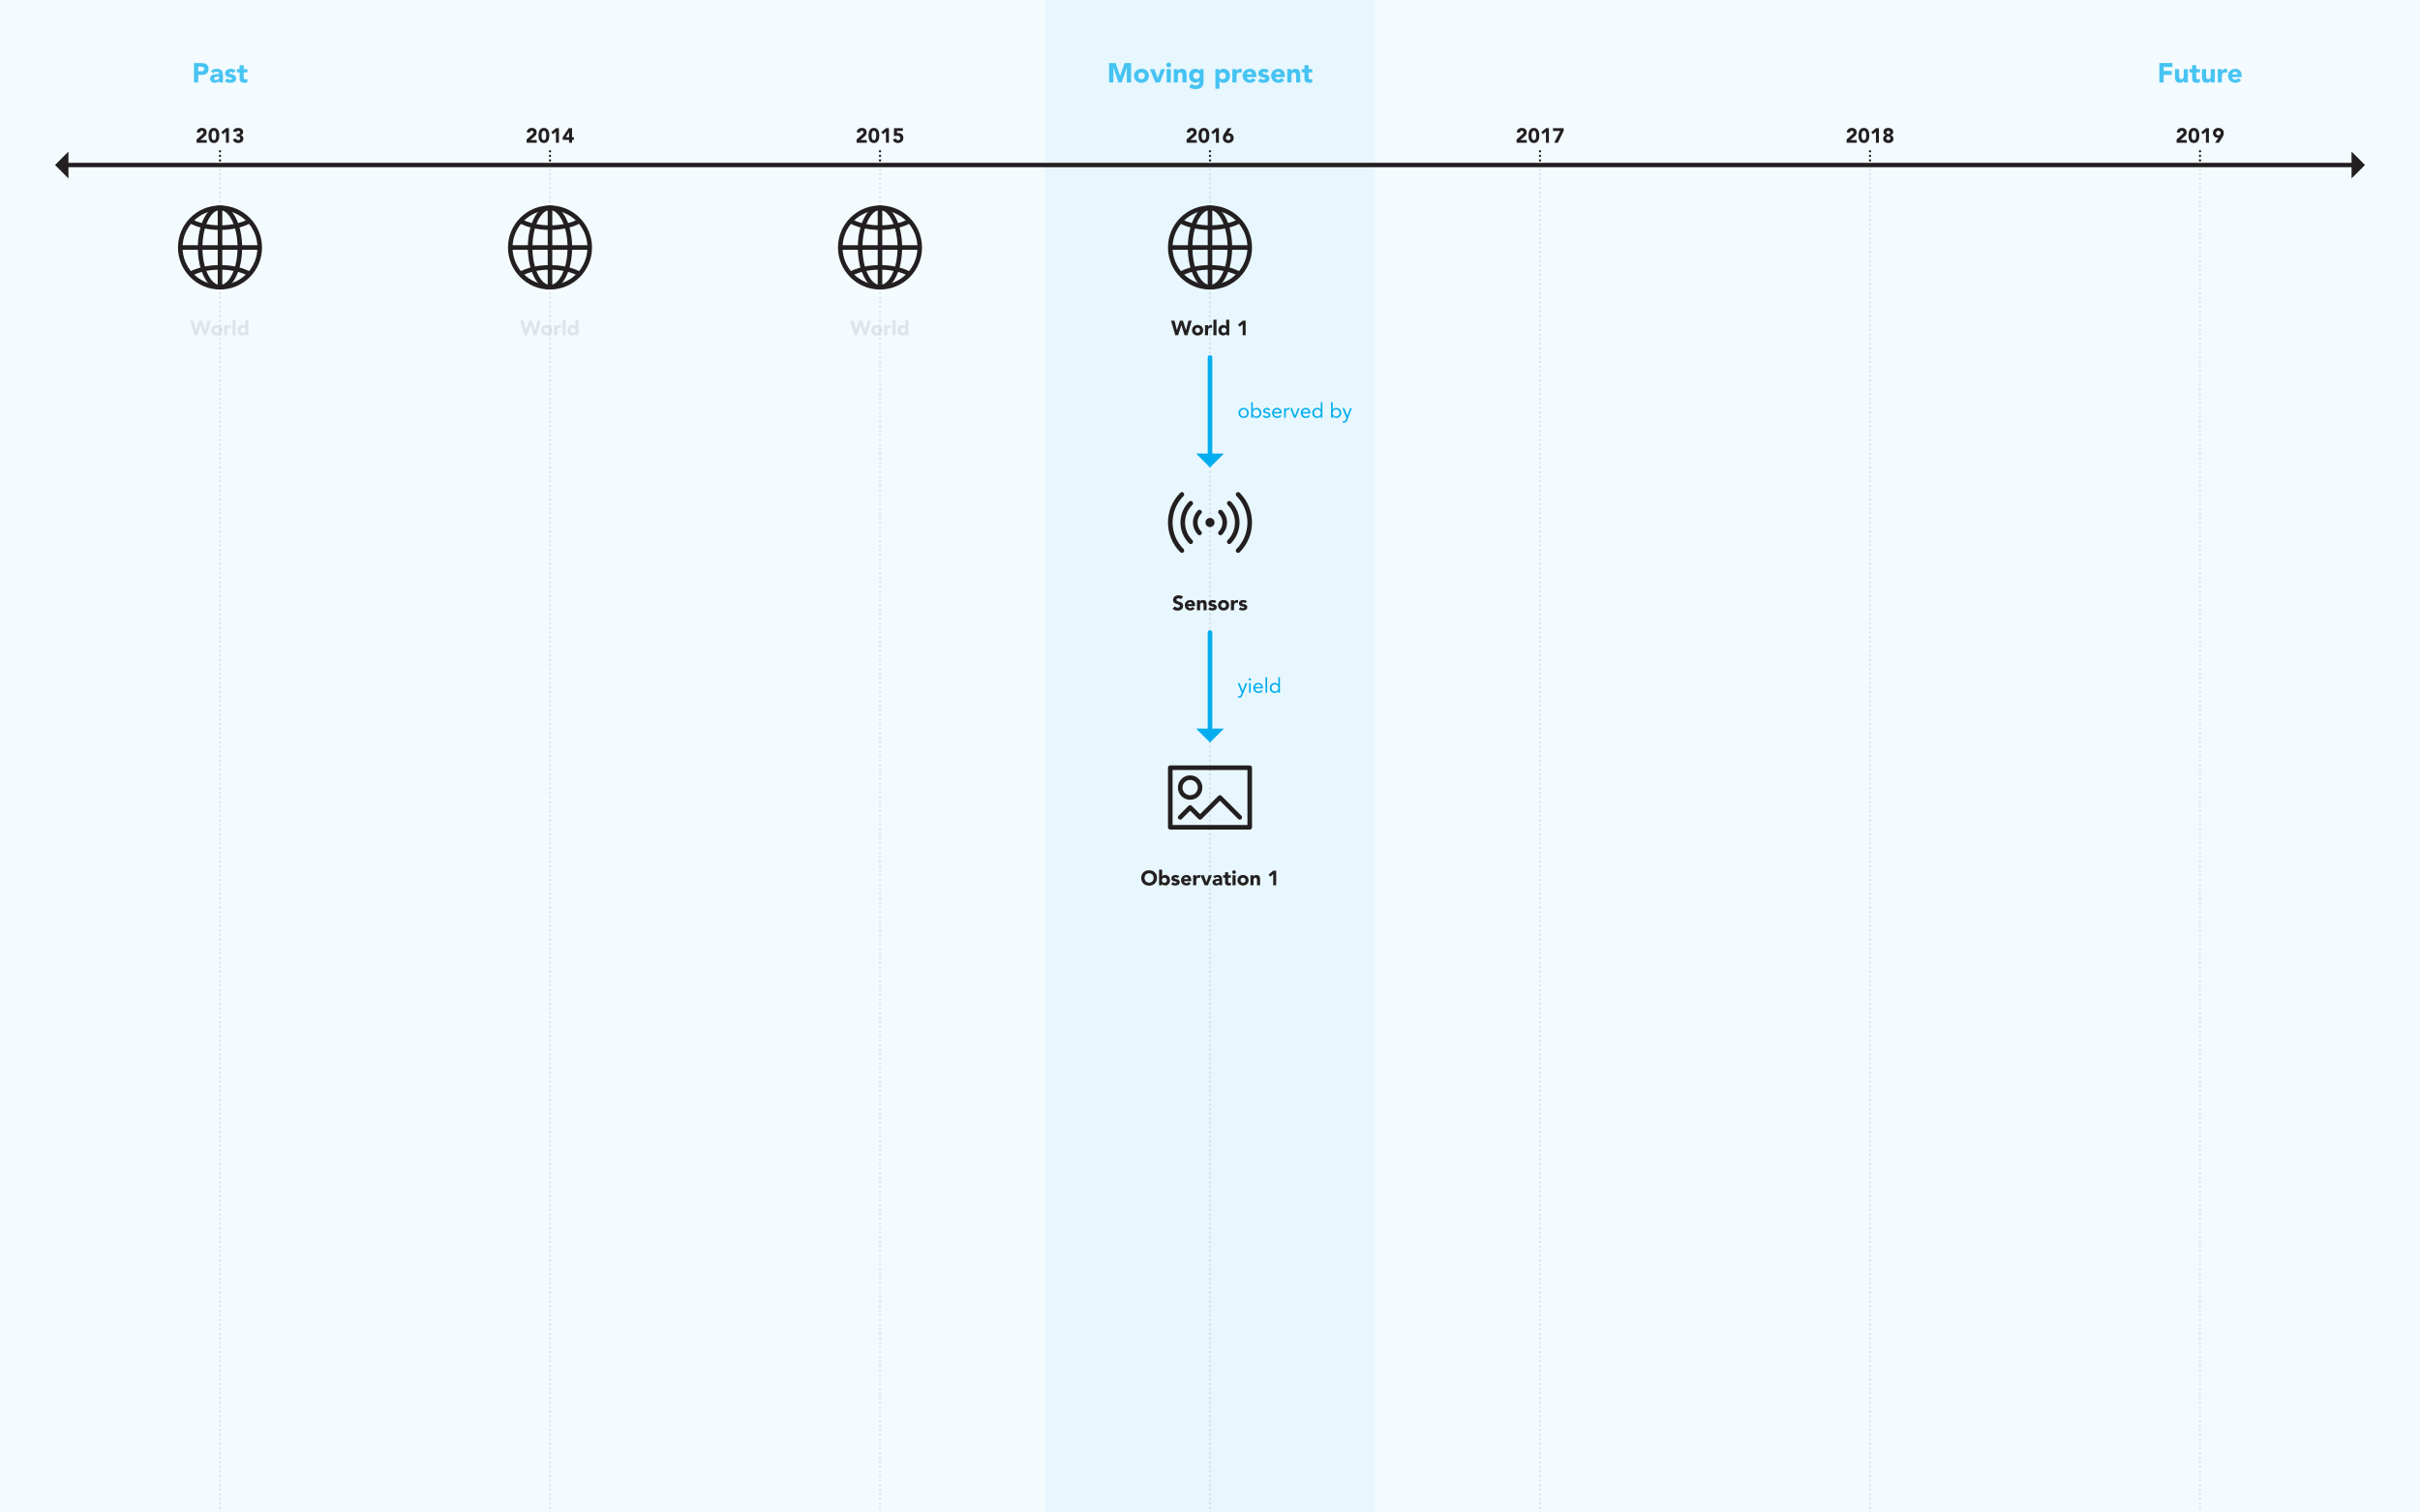 <?xml version="1.0" encoding="utf-8"?>
<!-- Generator: Adobe Illustrator 16.0.0, SVG Export Plug-In . SVG Version: 6.00 Build 0)  -->
<!DOCTYPE svg PUBLIC "-//W3C//DTD SVG 1.1//EN" "http://www.w3.org/Graphics/SVG/1.1/DTD/svg11.dtd">
<svg version="1.1" xmlns="http://www.w3.org/2000/svg" xmlns:xlink="http://www.w3.org/1999/xlink" x="0px" y="0px" width="1056px"
	 height="660px" viewBox="0 0 1056 660" enable-background="new 0 0 1056 660" xml:space="preserve">
<symbol  id="Globe" viewBox="-24 -24 48 48">
	<polygon fill="none" points="24,-24 -24,-24 -24,24 24,24 	"/>
	<path fill="none" stroke="#231F20" stroke-width="2" stroke-miterlimit="10" d="M17.333,0c0,9.573-7.76,17.333-17.333,17.333
		S-17.333,9.573-17.333,0S-9.573-17.333,0-17.333S17.333-9.573,17.333,0z"/>
	<path fill="none" stroke="#231F20" stroke-width="2" stroke-miterlimit="10" d="M8.667,0c0,9.573-3.88,17.333-8.667,17.333
		S-8.667,9.573-8.667,0S-4.787-17.333,0-17.333S8.667-9.573,8.667,0z"/>
	<line fill="none" stroke="#231F20" stroke-width="2" stroke-miterlimit="10" x1="0" y1="17.333" x2="0" y2="-17.333"/>
	<path fill="none" stroke="#231F20" stroke-width="2" stroke-miterlimit="10" d="M-12.917,11.555C-9.743,9.782-5.132,8.667,0,8.667
		c5.134,0,9.746,1.116,12.92,2.889"/>
	<path fill="none" stroke="#231F20" stroke-width="2" stroke-miterlimit="10" d="M12.92-11.555C9.746-9.782,5.135-8.667,0.003-8.667
		c-5.134,0-9.746-1.116-12.92-2.889"/>
	<line fill="none" stroke="#231F20" stroke-width="2" stroke-miterlimit="10" x1="-17.333" y1="0" x2="17.333" y2="0"/>
</symbol>
<symbol  id="Image" viewBox="-24 -24 48 48">
	<polygon fill="none" points="24,-24 -24,-24 -24,24 24,24 	"/>
	<g>
		
			<polygon fill="none" stroke="#231F20" stroke-width="2" stroke-linecap="round" stroke-linejoin="round" stroke-miterlimit="10" points="
			17.333,13 -17.333,13 -17.333,-13 17.333,-13 		"/>
		
			<polyline fill="none" stroke="#231F20" stroke-width="2" stroke-linecap="round" stroke-linejoin="round" stroke-miterlimit="10" points="
			-13,-8.667 -8.667,-4.334 -4.333,-8.667 4.333,0 13,-8.667 		"/>
		<path fill="none" stroke="#231F20" stroke-width="2" stroke-linecap="round" stroke-linejoin="round" stroke-miterlimit="10" d="
			M-4.333,4.334C-4.333,1.94-6.274,0-8.667,0S-13,1.94-13,4.334c0,2.393,1.941,4.332,4.333,4.332S-4.333,6.727-4.333,4.334z"/>
	</g>
</symbol>
<symbol  id="Sensor" viewBox="-24 -24 48 48">
	<polygon fill="none" points="24,-24 -24,-24 -24,24 24,24 	"/>
	<path fill="none" stroke="#231F20" stroke-width="2" stroke-linecap="round" stroke-miterlimit="10" d="M-1,0c0,0.553,0.447,1,1,1
		s1-0.447,1-1S0.553-1,0-1S-1-0.553-1,0z"/>
	<path fill="none" stroke="#231F20" stroke-width="2" stroke-linecap="round" stroke-miterlimit="10" d="M4.557-4.557
		c2.517,2.516,2.517,6.597,0,9.113"/>
	<path fill="none" stroke="#231F20" stroke-width="2" stroke-linecap="round" stroke-miterlimit="10" d="M-4.557,4.557
		c-2.518-2.517-2.517-6.597,0-9.113"/>
	<path fill="none" stroke="#231F20" stroke-width="2" stroke-linecap="round" stroke-miterlimit="10" d="M8.406-8.406
		c4.644,4.643,4.643,12.17,0,16.812"/>
	<path fill="none" stroke="#231F20" stroke-width="2" stroke-linecap="round" stroke-miterlimit="10" d="M-8.406,8.406
		c-4.644-4.643-4.643-12.17,0-16.812"/>
	<path fill="none" stroke="#231F20" stroke-width="2" stroke-linecap="round" stroke-miterlimit="10" d="M12.257-12.257
		c6.77,6.77,6.77,17.744,0,24.514"/>
	<path fill="none" stroke="#231F20" stroke-width="2" stroke-linecap="round" stroke-miterlimit="10" d="M-12.257,12.257
		c-6.77-6.77-6.77-17.744,0-24.514"/>
</symbol>
<g id="Background">
	<rect opacity="0.05" fill="#00ADEE" width="1056" height="660"/>
	<rect x="456" opacity="0.05" fill="#00ADEE" width="144" height="659.999"/>
</g>
<g id="Model">
	<g opacity="0.1">
		<g>
			<line fill="none" stroke="#231F20" stroke-linecap="round" stroke-linejoin="round" x1="528" y1="72" x2="528" y2="72"/>
			
				<line fill="none" stroke="#231F20" stroke-linecap="round" stroke-linejoin="round" stroke-dasharray="0,2" x1="528" y1="74" x2="528" y2="659"/>
			<line fill="none" stroke="#231F20" stroke-linecap="round" stroke-linejoin="round" x1="528" y1="660" x2="528" y2="660"/>
		</g>
	</g>
	<g opacity="0.1">
		<g>
			<line fill="none" stroke="#231F20" stroke-linecap="round" stroke-linejoin="round" x1="383.999" y1="72" x2="383.999" y2="72"/>
			
				<line fill="none" stroke="#231F20" stroke-linecap="round" stroke-linejoin="round" stroke-dasharray="0,2" x1="383.999" y1="74" x2="383.999" y2="659"/>
			
				<line fill="none" stroke="#231F20" stroke-linecap="round" stroke-linejoin="round" x1="383.999" y1="660" x2="383.999" y2="660"/>
		</g>
	</g>
	<g opacity="0.1">
		<g>
			<line fill="none" stroke="#231F20" stroke-linecap="round" stroke-linejoin="round" x1="239.999" y1="72" x2="239.999" y2="72"/>
			
				<line fill="none" stroke="#231F20" stroke-linecap="round" stroke-linejoin="round" stroke-dasharray="0,2" x1="239.999" y1="74" x2="239.999" y2="659"/>
			
				<line fill="none" stroke="#231F20" stroke-linecap="round" stroke-linejoin="round" x1="239.999" y1="660" x2="239.999" y2="660"/>
		</g>
	</g>
	<g opacity="0.1">
		<g>
			<line fill="none" stroke="#231F20" stroke-linecap="round" stroke-linejoin="round" x1="95.999" y1="72" x2="95.999" y2="72"/>
			
				<line fill="none" stroke="#231F20" stroke-linecap="round" stroke-linejoin="round" stroke-dasharray="0,2" x1="95.999" y1="74" x2="95.999" y2="659"/>
			<line fill="none" stroke="#231F20" stroke-linecap="round" stroke-linejoin="round" x1="95.999" y1="660" x2="95.999" y2="660"/>
		</g>
	</g>
	<g opacity="0.1">
		<g>
			<line fill="none" stroke="#231F20" stroke-linecap="round" stroke-linejoin="round" x1="959.999" y1="72" x2="959.999" y2="72"/>
			
				<line fill="none" stroke="#231F20" stroke-linecap="round" stroke-linejoin="round" stroke-dasharray="0,2" x1="959.999" y1="74" x2="959.999" y2="659"/>
			
				<line fill="none" stroke="#231F20" stroke-linecap="round" stroke-linejoin="round" x1="959.999" y1="660" x2="959.999" y2="660"/>
		</g>
	</g>
	<g opacity="0.1">
		<g>
			<line fill="none" stroke="#231F20" stroke-linecap="round" stroke-linejoin="round" x1="815.999" y1="72" x2="815.999" y2="72"/>
			
				<line fill="none" stroke="#231F20" stroke-linecap="round" stroke-linejoin="round" stroke-dasharray="0,2" x1="815.999" y1="74" x2="815.999" y2="659"/>
			
				<line fill="none" stroke="#231F20" stroke-linecap="round" stroke-linejoin="round" x1="815.999" y1="660" x2="815.999" y2="660"/>
		</g>
	</g>
	<g opacity="0.1">
		<g>
			<line fill="none" stroke="#231F20" stroke-linecap="round" stroke-linejoin="round" x1="671.999" y1="72" x2="671.999" y2="72"/>
			
				<line fill="none" stroke="#231F20" stroke-linecap="round" stroke-linejoin="round" stroke-dasharray="0,2" x1="671.999" y1="74" x2="671.999" y2="659"/>
			
				<line fill="none" stroke="#231F20" stroke-linecap="round" stroke-linejoin="round" x1="671.999" y1="660" x2="671.999" y2="660"/>
		</g>
	</g>
	<g opacity="0.7">
		<g>
			<path fill="#00ADEE" d="M483.979,27.504h2.832l1.956,5.543h0.024l1.968-5.543h2.82V36h-1.872v-6.517h-0.024L489.451,36h-1.428
				l-2.148-6.517h-0.024V36h-1.872V27.504z"/>
			<path fill="#00ADEE" d="M494.862,33.084c0-0.465,0.084-0.885,0.252-1.26c0.168-0.377,0.398-0.699,0.69-0.967
				s0.636-0.475,1.032-0.617c0.396-0.145,0.818-0.217,1.266-0.217c0.448,0,0.87,0.072,1.266,0.217
				c0.396,0.143,0.74,0.35,1.032,0.617s0.522,0.59,0.69,0.967c0.168,0.375,0.252,0.795,0.252,1.26c0,0.463-0.084,0.884-0.252,1.26
				s-0.398,0.697-0.69,0.966s-0.636,0.474-1.032,0.618c-0.396,0.144-0.818,0.216-1.266,0.216c-0.448,0-0.87-0.072-1.266-0.216
				c-0.396-0.145-0.74-0.35-1.032-0.618s-0.522-0.59-0.69-0.966S494.862,33.547,494.862,33.084z M496.663,33.084
				c0,0.439,0.126,0.795,0.378,1.067s0.606,0.408,1.062,0.408s0.81-0.136,1.062-0.408s0.378-0.628,0.378-1.067
				c0-0.44-0.126-0.797-0.378-1.068s-0.606-0.408-1.062-0.408s-0.81,0.137-1.062,0.408S496.663,32.644,496.663,33.084z"/>
			<path fill="#00ADEE" d="M501.786,30.168h1.944l1.476,3.959h0.024l1.368-3.959h1.812L506.106,36h-1.908L501.786,30.168z"/>
			<path fill="#00ADEE" d="M508.95,28.332c0-0.289,0.102-0.535,0.306-0.738c0.204-0.204,0.45-0.307,0.738-0.307
				s0.534,0.103,0.738,0.307c0.204,0.203,0.306,0.449,0.306,0.738c0,0.287-0.102,0.533-0.306,0.737
				c-0.204,0.204-0.45,0.306-0.738,0.306s-0.534-0.102-0.738-0.306C509.052,28.865,508.95,28.619,508.95,28.332z M509.094,30.168
				h1.8V36h-1.8V30.168z"/>
			<path fill="#00ADEE" d="M512.19,30.168h1.728v0.791h0.024c0.056-0.111,0.136-0.223,0.24-0.336
				c0.104-0.111,0.228-0.211,0.372-0.299c0.144-0.089,0.308-0.16,0.492-0.217c0.184-0.056,0.384-0.084,0.6-0.084
				c0.456,0,0.824,0.07,1.104,0.21c0.28,0.14,0.498,0.335,0.654,0.582c0.156,0.248,0.262,0.54,0.318,0.876
				c0.056,0.336,0.084,0.7,0.084,1.092V36h-1.8v-2.856c0-0.168-0.006-0.343-0.018-0.522c-0.012-0.18-0.048-0.346-0.108-0.498
				c-0.06-0.151-0.152-0.275-0.276-0.371c-0.124-0.097-0.302-0.145-0.534-0.145c-0.232,0-0.42,0.042-0.564,0.126
				s-0.254,0.196-0.33,0.336c-0.076,0.14-0.126,0.298-0.15,0.474c-0.024,0.177-0.036,0.36-0.036,0.553V36h-1.8V30.168z"/>
			<path fill="#00ADEE" d="M525.198,35.508c0,1.104-0.278,1.941-0.834,2.514s-1.402,0.857-2.538,0.857
				c-0.52,0-1.032-0.058-1.536-0.174c-0.504-0.115-0.968-0.342-1.392-0.678l0.996-1.488c0.28,0.232,0.574,0.416,0.882,0.553
				c0.308,0.136,0.646,0.203,1.014,0.203c0.552,0,0.958-0.133,1.218-0.401s0.39-0.61,0.39-1.026v-0.563h-0.024
				c-0.208,0.28-0.466,0.478-0.774,0.594c-0.308,0.116-0.598,0.174-0.87,0.174c-0.432,0-0.824-0.073-1.176-0.222
				s-0.654-0.355-0.906-0.624s-0.446-0.586-0.582-0.954c-0.136-0.367-0.204-0.771-0.204-1.212c0-0.384,0.062-0.76,0.186-1.128
				s0.3-0.691,0.528-0.973c0.228-0.279,0.506-0.506,0.834-0.678s0.7-0.258,1.116-0.258c0.256,0,0.49,0.028,0.702,0.084
				c0.212,0.057,0.402,0.128,0.57,0.217c0.168,0.088,0.312,0.186,0.432,0.293c0.12,0.108,0.216,0.215,0.288,0.318h0.024v-0.768
				h1.656V35.508z M520.662,33.047c0,0.193,0.036,0.375,0.108,0.547c0.072,0.172,0.174,0.324,0.306,0.455
				c0.132,0.133,0.284,0.238,0.456,0.318s0.362,0.12,0.57,0.12c0.2,0,0.388-0.04,0.564-0.12c0.176-0.08,0.33-0.186,0.462-0.318
				c0.132-0.131,0.234-0.283,0.306-0.455c0.072-0.172,0.108-0.354,0.108-0.547c0-0.191-0.036-0.373-0.108-0.545
				c-0.072-0.172-0.174-0.324-0.306-0.457c-0.132-0.131-0.286-0.237-0.462-0.317c-0.176-0.08-0.364-0.12-0.564-0.12
				c-0.208,0-0.398,0.04-0.57,0.12s-0.324,0.187-0.456,0.317c-0.132,0.133-0.234,0.285-0.306,0.457
				C520.698,32.674,520.662,32.855,520.662,33.047z"/>
			<path fill="#00ADEE" d="M530.358,30.168h1.656v0.768h0.024c0.072-0.104,0.166-0.21,0.282-0.318
				c0.116-0.107,0.252-0.205,0.408-0.293c0.156-0.089,0.326-0.16,0.51-0.217c0.184-0.056,0.38-0.084,0.588-0.084
				c0.432,0,0.824,0.074,1.176,0.223c0.352,0.147,0.654,0.355,0.906,0.623c0.252,0.269,0.446,0.586,0.582,0.955
				c0.136,0.367,0.204,0.771,0.204,1.211c0,0.408-0.062,0.799-0.186,1.17c-0.124,0.373-0.3,0.703-0.528,0.99
				c-0.228,0.288-0.506,0.518-0.834,0.69c-0.328,0.172-0.7,0.258-1.116,0.258c-0.376,0-0.726-0.058-1.05-0.174
				c-0.324-0.116-0.59-0.313-0.798-0.595h-0.024v3.36h-1.8V30.168z M532.014,33.084c0,0.439,0.126,0.795,0.378,1.067
				s0.606,0.408,1.062,0.408s0.81-0.136,1.062-0.408s0.378-0.628,0.378-1.067c0-0.44-0.126-0.797-0.378-1.068
				s-0.606-0.408-1.062-0.408s-0.81,0.137-1.062,0.408S532.014,32.644,532.014,33.084z"/>
			<path fill="#00ADEE" d="M537.75,30.168h1.8v0.936h0.024c0.192-0.359,0.42-0.63,0.684-0.811c0.264-0.18,0.596-0.27,0.996-0.27
				c0.104,0,0.208,0.004,0.312,0.012c0.104,0.008,0.2,0.024,0.288,0.049v1.644c-0.128-0.04-0.254-0.069-0.378-0.09
				s-0.254-0.03-0.39-0.03c-0.344,0-0.616,0.048-0.816,0.145c-0.2,0.096-0.354,0.229-0.462,0.401
				c-0.108,0.173-0.178,0.378-0.21,0.618c-0.032,0.24-0.048,0.504-0.048,0.792V36h-1.8V30.168z"/>
			<path fill="#00ADEE" d="M547.938,34.992c-0.288,0.367-0.652,0.651-1.092,0.852c-0.44,0.199-0.896,0.3-1.368,0.3
				c-0.448,0-0.87-0.072-1.266-0.216c-0.396-0.145-0.74-0.35-1.032-0.618s-0.522-0.59-0.69-0.966s-0.252-0.797-0.252-1.26
				c0-0.465,0.084-0.885,0.252-1.26c0.168-0.377,0.398-0.699,0.69-0.967s0.636-0.475,1.032-0.617
				c0.396-0.145,0.818-0.217,1.266-0.217c0.416,0,0.794,0.072,1.134,0.217c0.34,0.143,0.628,0.35,0.864,0.617
				s0.418,0.59,0.546,0.967c0.127,0.375,0.192,0.795,0.192,1.26v0.563h-4.176c0.072,0.345,0.228,0.618,0.468,0.822
				c0.24,0.204,0.536,0.306,0.888,0.306c0.296,0,0.546-0.066,0.75-0.197c0.204-0.133,0.382-0.303,0.534-0.511L547.938,34.992z
				 M546.414,32.424c0.008-0.305-0.092-0.564-0.3-0.78s-0.476-0.324-0.804-0.324c-0.2,0-0.376,0.032-0.528,0.097
				c-0.152,0.063-0.282,0.146-0.39,0.246c-0.108,0.1-0.192,0.215-0.252,0.348c-0.06,0.132-0.094,0.27-0.102,0.414H546.414z"/>
			<path fill="#00ADEE" d="M552.605,31.883c-0.264-0.327-0.612-0.491-1.044-0.491c-0.152,0-0.3,0.036-0.444,0.108
				c-0.144,0.071-0.216,0.195-0.216,0.371c0,0.145,0.074,0.25,0.222,0.318c0.148,0.068,0.336,0.128,0.564,0.18
				c0.228,0.053,0.472,0.108,0.732,0.168c0.26,0.061,0.504,0.154,0.732,0.282s0.416,0.302,0.564,0.522
				c0.148,0.22,0.222,0.514,0.222,0.882c0,0.376-0.082,0.687-0.246,0.93c-0.164,0.244-0.374,0.44-0.63,0.589
				c-0.256,0.147-0.544,0.252-0.864,0.312s-0.636,0.09-0.948,0.09c-0.408,0-0.82-0.058-1.236-0.174
				c-0.417-0.116-0.768-0.322-1.056-0.618l1.092-1.212c0.168,0.208,0.354,0.366,0.558,0.474c0.204,0.108,0.442,0.162,0.714,0.162
				c0.208,0,0.396-0.029,0.564-0.09s0.252-0.17,0.252-0.33c0-0.152-0.074-0.266-0.222-0.342c-0.148-0.076-0.336-0.141-0.564-0.192
				s-0.472-0.108-0.732-0.168c-0.26-0.06-0.504-0.149-0.732-0.271c-0.228-0.119-0.416-0.289-0.564-0.51
				c-0.148-0.219-0.222-0.514-0.222-0.881c0-0.345,0.07-0.641,0.21-0.889c0.14-0.248,0.324-0.451,0.552-0.611
				s0.49-0.278,0.786-0.354s0.596-0.114,0.9-0.114c0.384,0,0.772,0.057,1.164,0.168c0.392,0.112,0.724,0.312,0.996,0.6
				L552.605,31.883z"/>
			<path fill="#00ADEE" d="M560.381,34.992c-0.288,0.367-0.652,0.651-1.092,0.852c-0.44,0.199-0.896,0.3-1.368,0.3
				c-0.448,0-0.87-0.072-1.266-0.216c-0.396-0.145-0.74-0.35-1.032-0.618s-0.522-0.59-0.69-0.966s-0.252-0.797-0.252-1.26
				c0-0.465,0.084-0.885,0.252-1.26c0.168-0.377,0.398-0.699,0.69-0.967s0.636-0.475,1.032-0.617
				c0.396-0.145,0.818-0.217,1.266-0.217c0.416,0,0.794,0.072,1.134,0.217c0.34,0.143,0.628,0.35,0.864,0.617
				s0.418,0.59,0.546,0.967c0.127,0.375,0.192,0.795,0.192,1.26v0.563h-4.176c0.072,0.345,0.228,0.618,0.468,0.822
				c0.24,0.204,0.536,0.306,0.888,0.306c0.296,0,0.546-0.066,0.75-0.197c0.204-0.133,0.382-0.303,0.534-0.511L560.381,34.992z
				 M558.857,32.424c0.008-0.305-0.092-0.564-0.3-0.78s-0.476-0.324-0.804-0.324c-0.2,0-0.376,0.032-0.528,0.097
				c-0.152,0.063-0.282,0.146-0.39,0.246c-0.108,0.1-0.192,0.215-0.252,0.348c-0.06,0.132-0.094,0.27-0.102,0.414H558.857z"/>
			<path fill="#00ADEE" d="M561.75,30.168h1.728v0.791h0.024c0.056-0.111,0.136-0.223,0.24-0.336
				c0.104-0.111,0.228-0.211,0.372-0.299c0.144-0.089,0.308-0.16,0.492-0.217c0.184-0.056,0.384-0.084,0.6-0.084
				c0.456,0,0.824,0.07,1.104,0.21c0.28,0.14,0.498,0.335,0.654,0.582c0.156,0.248,0.262,0.54,0.318,0.876
				c0.056,0.336,0.084,0.7,0.084,1.092V36h-1.8v-2.856c0-0.168-0.006-0.343-0.018-0.522c-0.012-0.18-0.048-0.346-0.108-0.498
				c-0.06-0.151-0.152-0.275-0.276-0.371c-0.124-0.097-0.302-0.145-0.534-0.145c-0.232,0-0.42,0.042-0.564,0.126
				s-0.254,0.196-0.33,0.336c-0.076,0.14-0.126,0.298-0.15,0.474c-0.024,0.177-0.036,0.36-0.036,0.553V36h-1.8V30.168z"/>
			<path fill="#00ADEE" d="M572.609,31.607h-1.584v1.943c0,0.16,0.008,0.307,0.024,0.439c0.016,0.131,0.052,0.245,0.108,0.342
				c0.056,0.096,0.142,0.17,0.258,0.222c0.116,0.052,0.27,0.077,0.462,0.077c0.096,0,0.222-0.01,0.378-0.029
				c0.156-0.02,0.274-0.066,0.354-0.139v1.5c-0.2,0.072-0.408,0.121-0.624,0.145c-0.216,0.023-0.428,0.036-0.636,0.036
				c-0.304,0-0.584-0.032-0.84-0.097c-0.256-0.063-0.48-0.166-0.672-0.305c-0.192-0.141-0.342-0.322-0.45-0.547
				c-0.108-0.224-0.162-0.496-0.162-0.816v-2.771h-1.152v-1.439h1.152v-1.729h1.8v1.729h1.584V31.607z"/>
		</g>
	</g>
	<g opacity="0.7">
		<g>
			<path fill="#00ADEE" d="M84.642,27.504h3.156c0.44,0,0.856,0.039,1.248,0.119c0.392,0.08,0.734,0.219,1.026,0.414
				c0.292,0.196,0.524,0.461,0.696,0.793c0.172,0.332,0.258,0.75,0.258,1.254c0,0.496-0.08,0.912-0.24,1.248s-0.38,0.604-0.66,0.804
				c-0.28,0.2-0.612,0.342-0.996,0.426c-0.384,0.084-0.8,0.126-1.248,0.126h-1.368V36h-1.872V27.504z M86.514,31.104h1.248
				c0.168,0,0.33-0.016,0.486-0.048c0.156-0.032,0.296-0.086,0.42-0.162s0.224-0.181,0.3-0.312c0.076-0.133,0.114-0.299,0.114-0.498
				c0-0.217-0.05-0.391-0.15-0.522s-0.228-0.233-0.384-0.306c-0.156-0.072-0.33-0.118-0.522-0.139
				c-0.192-0.02-0.376-0.029-0.552-0.029h-0.96V31.104z"/>
			<path fill="#00ADEE" d="M95.634,35.268H95.61c-0.2,0.312-0.466,0.536-0.798,0.672c-0.332,0.137-0.682,0.204-1.05,0.204
				c-0.272,0-0.534-0.038-0.786-0.114s-0.474-0.189-0.666-0.342c-0.192-0.152-0.344-0.34-0.456-0.564
				c-0.112-0.224-0.168-0.483-0.168-0.779c0-0.336,0.062-0.62,0.186-0.852c0.124-0.232,0.292-0.425,0.504-0.576
				c0.212-0.152,0.454-0.271,0.726-0.354c0.271-0.084,0.554-0.146,0.846-0.187c0.292-0.039,0.584-0.063,0.876-0.071
				c0.292-0.009,0.562-0.013,0.81-0.013c0-0.319-0.114-0.573-0.342-0.762c-0.228-0.188-0.498-0.281-0.81-0.281
				c-0.296,0-0.566,0.062-0.81,0.186s-0.462,0.294-0.654,0.51l-0.96-0.984c0.336-0.312,0.728-0.545,1.176-0.701
				c0.448-0.156,0.912-0.234,1.392-0.234c0.528,0,0.962,0.066,1.302,0.198c0.34,0.132,0.612,0.325,0.816,0.582
				c0.204,0.256,0.346,0.569,0.426,0.942c0.08,0.371,0.12,0.802,0.12,1.289V36h-1.656V35.268z M95.19,33.443
				c-0.136,0-0.306,0.006-0.51,0.018c-0.204,0.013-0.4,0.047-0.588,0.103s-0.348,0.14-0.48,0.252s-0.198,0.269-0.198,0.468
				c0,0.217,0.092,0.377,0.276,0.48s0.376,0.156,0.576,0.156c0.176,0,0.346-0.024,0.51-0.072c0.164-0.049,0.31-0.116,0.438-0.204
				s0.23-0.2,0.306-0.336c0.076-0.136,0.114-0.296,0.114-0.479v-0.385H95.19z"/>
			<path fill="#00ADEE" d="M101.718,31.883c-0.264-0.327-0.612-0.491-1.044-0.491c-0.152,0-0.3,0.036-0.444,0.108
				c-0.144,0.071-0.216,0.195-0.216,0.371c0,0.145,0.074,0.25,0.222,0.318c0.148,0.068,0.336,0.128,0.564,0.18
				c0.228,0.053,0.472,0.108,0.732,0.168c0.26,0.061,0.504,0.154,0.732,0.282s0.416,0.302,0.564,0.522
				c0.148,0.22,0.222,0.514,0.222,0.882c0,0.376-0.082,0.687-0.246,0.93c-0.164,0.244-0.374,0.44-0.63,0.589
				c-0.256,0.147-0.544,0.252-0.864,0.312s-0.636,0.09-0.948,0.09c-0.408,0-0.82-0.058-1.236-0.174
				c-0.417-0.116-0.768-0.322-1.056-0.618l1.092-1.212c0.168,0.208,0.354,0.366,0.558,0.474c0.204,0.108,0.442,0.162,0.714,0.162
				c0.208,0,0.396-0.029,0.564-0.09s0.252-0.17,0.252-0.33c0-0.152-0.074-0.266-0.222-0.342c-0.148-0.076-0.336-0.141-0.564-0.192
				s-0.472-0.108-0.732-0.168c-0.26-0.06-0.504-0.149-0.732-0.271c-0.228-0.119-0.416-0.289-0.564-0.51
				c-0.148-0.219-0.222-0.514-0.222-0.881c0-0.345,0.07-0.641,0.21-0.889c0.14-0.248,0.324-0.451,0.552-0.611
				s0.49-0.278,0.786-0.354s0.596-0.114,0.9-0.114c0.384,0,0.772,0.057,1.164,0.168c0.392,0.112,0.724,0.312,0.996,0.6
				L101.718,31.883z"/>
			<path fill="#00ADEE" d="M107.946,31.607h-1.584v1.943c0,0.16,0.008,0.307,0.024,0.439c0.016,0.131,0.052,0.245,0.108,0.342
				c0.056,0.096,0.142,0.17,0.258,0.222c0.116,0.052,0.27,0.077,0.462,0.077c0.096,0,0.222-0.01,0.378-0.029
				c0.156-0.02,0.274-0.066,0.354-0.139v1.5c-0.2,0.072-0.408,0.121-0.624,0.145c-0.216,0.023-0.428,0.036-0.636,0.036
				c-0.304,0-0.584-0.032-0.84-0.097c-0.256-0.063-0.48-0.166-0.672-0.305c-0.192-0.141-0.342-0.322-0.45-0.547
				c-0.108-0.224-0.162-0.496-0.162-0.816v-2.771h-1.152v-1.439h1.152v-1.729h1.8v1.729h1.584V31.607z"/>
		</g>
	</g>
	<g opacity="0.7">
		<g>
			<path fill="#00ADEE" d="M942.271,27.504h5.7v1.728h-3.828v1.728h3.54v1.729h-3.54V36h-1.872V27.504z"/>
			<path fill="#00ADEE" d="M954.702,36h-1.728v-0.793h-0.024c-0.064,0.113-0.146,0.225-0.246,0.336
				c-0.1,0.113-0.222,0.213-0.366,0.301s-0.308,0.16-0.492,0.216s-0.384,0.084-0.6,0.084c-0.456,0-0.826-0.07-1.11-0.21
				c-0.284-0.141-0.504-0.334-0.66-0.582c-0.156-0.248-0.26-0.54-0.312-0.876c-0.052-0.336-0.078-0.7-0.078-1.093v-3.215h1.8v2.855
				c0,0.168,0.006,0.342,0.018,0.521c0.012,0.181,0.048,0.347,0.108,0.498c0.06,0.152,0.152,0.276,0.276,0.373
				c0.124,0.096,0.302,0.144,0.534,0.144c0.232,0,0.42-0.042,0.564-0.126s0.254-0.195,0.33-0.336
				c0.076-0.141,0.126-0.298,0.15-0.475c0.024-0.176,0.036-0.359,0.036-0.552v-2.903h1.8V36z"/>
			<path fill="#00ADEE" d="M959.946,31.607h-1.584v1.943c0,0.16,0.008,0.307,0.024,0.439c0.016,0.131,0.052,0.245,0.108,0.342
				c0.056,0.096,0.142,0.17,0.258,0.222c0.116,0.052,0.27,0.077,0.462,0.077c0.096,0,0.222-0.01,0.378-0.029
				c0.156-0.02,0.274-0.066,0.354-0.139v1.5c-0.2,0.072-0.408,0.121-0.624,0.145c-0.216,0.023-0.428,0.036-0.636,0.036
				c-0.304,0-0.584-0.032-0.84-0.097c-0.256-0.063-0.48-0.166-0.672-0.305c-0.192-0.141-0.342-0.322-0.45-0.547
				c-0.108-0.224-0.162-0.496-0.162-0.816v-2.771h-1.152v-1.439h1.152v-1.729h1.8v1.729h1.584V31.607z"/>
			<path fill="#00ADEE" d="M966.474,36h-1.728v-0.793h-0.024c-0.064,0.113-0.146,0.225-0.246,0.336
				c-0.1,0.113-0.222,0.213-0.366,0.301s-0.308,0.16-0.492,0.216s-0.384,0.084-0.6,0.084c-0.456,0-0.826-0.07-1.11-0.21
				c-0.284-0.141-0.504-0.334-0.66-0.582c-0.156-0.248-0.26-0.54-0.312-0.876c-0.052-0.336-0.078-0.7-0.078-1.093v-3.215h1.8v2.855
				c0,0.168,0.006,0.342,0.018,0.521c0.012,0.181,0.048,0.347,0.108,0.498c0.06,0.152,0.152,0.276,0.276,0.373
				c0.124,0.096,0.302,0.144,0.534,0.144c0.232,0,0.42-0.042,0.564-0.126s0.254-0.195,0.33-0.336
				c0.076-0.141,0.126-0.298,0.15-0.475c0.024-0.176,0.036-0.359,0.036-0.552v-2.903h1.8V36z"/>
			<path fill="#00ADEE" d="M967.746,30.168h1.8v0.936h0.024c0.192-0.359,0.42-0.63,0.684-0.811c0.264-0.18,0.596-0.27,0.996-0.27
				c0.104,0,0.208,0.004,0.312,0.012c0.104,0.008,0.2,0.024,0.288,0.049v1.644c-0.128-0.04-0.254-0.069-0.378-0.09
				s-0.254-0.03-0.39-0.03c-0.344,0-0.616,0.048-0.816,0.145c-0.2,0.096-0.354,0.229-0.462,0.401
				c-0.108,0.173-0.178,0.378-0.21,0.618c-0.032,0.24-0.048,0.504-0.048,0.792V36h-1.8V30.168z"/>
			<path fill="#00ADEE" d="M977.933,34.992c-0.288,0.367-0.652,0.651-1.092,0.852c-0.44,0.199-0.896,0.3-1.368,0.3
				c-0.448,0-0.87-0.072-1.266-0.216c-0.396-0.145-0.74-0.35-1.032-0.618s-0.522-0.59-0.69-0.966s-0.252-0.797-0.252-1.26
				c0-0.465,0.084-0.885,0.252-1.26c0.168-0.377,0.398-0.699,0.69-0.967s0.636-0.475,1.032-0.617
				c0.396-0.145,0.818-0.217,1.266-0.217c0.416,0,0.794,0.072,1.134,0.217c0.34,0.143,0.628,0.35,0.864,0.617
				s0.418,0.59,0.546,0.967c0.127,0.375,0.192,0.795,0.192,1.26v0.563h-4.176c0.072,0.345,0.228,0.618,0.468,0.822
				c0.24,0.204,0.536,0.306,0.888,0.306c0.296,0,0.546-0.066,0.75-0.197c0.204-0.133,0.382-0.303,0.534-0.511L977.933,34.992z
				 M976.409,32.424c0.008-0.305-0.092-0.564-0.3-0.78s-0.476-0.324-0.804-0.324c-0.2,0-0.376,0.032-0.528,0.097
				c-0.152,0.063-0.282,0.146-0.39,0.246c-0.108,0.1-0.192,0.215-0.252,0.348c-0.06,0.132-0.094,0.27-0.102,0.414H976.409z"/>
		</g>
	</g>
</g>
<g id="Icons">
	
		<use xlink:href="#Sensor"  width="48" height="48" id="XMLID_81_" x="-24" y="-24" transform="matrix(1 0 0 -1 528 228.001)" overflow="visible"/>
	
		<use xlink:href="#Image"  width="48" height="48" id="XMLID_80_" x="-24" y="-24" transform="matrix(1 0 0 -1 528 348.001)" overflow="visible"/>
	<use xlink:href="#Globe"  width="48" height="48" x="-24" y="-24" transform="matrix(1 0 0 -1 528 108.001)" overflow="visible"/>
	<g>
		<g>
			<path fill="#231F20" d="M515.306,261.485c-0.114-0.144-0.269-0.251-0.463-0.319c-0.195-0.069-0.379-0.104-0.554-0.104
				c-0.102,0-0.207,0.012-0.315,0.035c-0.108,0.025-0.21,0.062-0.306,0.113c-0.096,0.051-0.174,0.118-0.234,0.202
				c-0.06,0.085-0.09,0.187-0.09,0.306c0,0.193,0.072,0.34,0.216,0.441c0.144,0.102,0.326,0.189,0.545,0.262
				c0.219,0.071,0.454,0.144,0.707,0.215c0.252,0.072,0.487,0.175,0.706,0.307c0.219,0.132,0.401,0.309,0.545,0.531
				c0.144,0.222,0.216,0.519,0.216,0.891c0,0.354-0.066,0.663-0.198,0.928c-0.132,0.264-0.31,0.482-0.535,0.656
				s-0.486,0.303-0.783,0.387s-0.61,0.127-0.94,0.127c-0.414,0-0.798-0.063-1.152-0.189s-0.684-0.33-0.99-0.612l0.999-1.098
				c0.144,0.192,0.326,0.341,0.544,0.445c0.219,0.104,0.446,0.157,0.68,0.157c0.114,0,0.229-0.014,0.347-0.04
				c0.117-0.027,0.222-0.067,0.315-0.122c0.093-0.054,0.168-0.123,0.225-0.207c0.057-0.084,0.086-0.183,0.086-0.297
				c0-0.191-0.074-0.344-0.221-0.454s-0.332-0.206-0.554-0.284c-0.222-0.077-0.462-0.155-0.72-0.233
				c-0.258-0.078-0.498-0.183-0.72-0.315c-0.222-0.131-0.406-0.306-0.553-0.521c-0.147-0.217-0.221-0.501-0.221-0.855
				c0-0.342,0.067-0.642,0.203-0.899c0.135-0.259,0.315-0.474,0.54-0.648c0.225-0.174,0.484-0.304,0.778-0.392
				c0.294-0.086,0.597-0.131,0.909-0.131c0.36,0,0.708,0.052,1.044,0.154c0.336,0.102,0.639,0.272,0.909,0.512L515.306,261.485z"/>
			<path fill="#231F20" d="M521.291,265.545c-0.216,0.275-0.489,0.488-0.819,0.639c-0.33,0.149-0.672,0.225-1.026,0.225
				c-0.336,0-0.652-0.054-0.95-0.162c-0.297-0.107-0.555-0.262-0.774-0.463c-0.219-0.201-0.391-0.443-0.518-0.725
				c-0.126-0.282-0.189-0.598-0.189-0.945s0.063-0.663,0.189-0.945c0.126-0.281,0.299-0.523,0.518-0.725
				c0.219-0.201,0.477-0.355,0.774-0.463c0.297-0.108,0.614-0.162,0.95-0.162c0.312,0,0.595,0.054,0.851,0.162
				c0.255,0.107,0.471,0.262,0.648,0.463c0.177,0.201,0.313,0.443,0.41,0.725c0.096,0.282,0.144,0.598,0.144,0.945v0.423h-3.132
				c0.054,0.259,0.171,0.464,0.351,0.616c0.18,0.153,0.402,0.23,0.666,0.23c0.222,0,0.41-0.05,0.562-0.148
				c0.153-0.1,0.287-0.227,0.4-0.383L521.291,265.545z M520.148,263.618c0.006-0.228-0.069-0.423-0.225-0.585
				c-0.156-0.162-0.357-0.242-0.603-0.242c-0.15,0-0.282,0.023-0.396,0.071c-0.114,0.048-0.211,0.109-0.292,0.185
				s-0.144,0.162-0.189,0.261s-0.071,0.202-0.077,0.311H520.148z"/>
			<path fill="#231F20" d="M522.317,261.926h1.296v0.595h0.018c0.042-0.084,0.102-0.168,0.18-0.253
				c0.078-0.083,0.171-0.158,0.279-0.225c0.108-0.065,0.231-0.119,0.369-0.162c0.138-0.041,0.288-0.062,0.45-0.062
				c0.342,0,0.618,0.053,0.828,0.157c0.21,0.105,0.374,0.251,0.491,0.437c0.117,0.186,0.196,0.405,0.238,0.657
				s0.063,0.524,0.063,0.819v2.412h-1.35v-2.143c0-0.126-0.004-0.256-0.013-0.392c-0.009-0.135-0.036-0.259-0.081-0.374
				c-0.045-0.113-0.114-0.206-0.207-0.278c-0.093-0.071-0.227-0.108-0.4-0.108c-0.174,0-0.315,0.031-0.423,0.095
				s-0.19,0.147-0.248,0.253c-0.057,0.104-0.094,0.223-0.112,0.355c-0.018,0.131-0.027,0.27-0.027,0.413v2.179h-1.35V261.926z"/>
			<path fill="#231F20" d="M529.958,263.213c-0.198-0.246-0.459-0.369-0.783-0.369c-0.114,0-0.225,0.027-0.333,0.082
				c-0.108,0.054-0.162,0.146-0.162,0.278c0,0.108,0.056,0.188,0.167,0.239c0.111,0.051,0.252,0.096,0.423,0.135
				c0.171,0.039,0.354,0.08,0.549,0.125c0.195,0.046,0.378,0.116,0.549,0.213c0.171,0.096,0.312,0.226,0.423,0.391
				c0.111,0.165,0.167,0.386,0.167,0.662c0,0.281-0.062,0.514-0.185,0.697s-0.281,0.33-0.473,0.441
				c-0.192,0.11-0.408,0.188-0.648,0.233c-0.24,0.045-0.477,0.067-0.711,0.067c-0.306,0-0.615-0.043-0.927-0.131
				c-0.312-0.086-0.576-0.241-0.792-0.463l0.819-0.909c0.126,0.156,0.265,0.274,0.418,0.355c0.153,0.081,0.332,0.122,0.535,0.122
				c0.156,0,0.297-0.023,0.423-0.068s0.189-0.127,0.189-0.247c0-0.114-0.056-0.2-0.167-0.257c-0.111-0.057-0.252-0.104-0.423-0.144
				c-0.171-0.039-0.354-0.081-0.549-0.126s-0.378-0.113-0.549-0.203s-0.312-0.217-0.423-0.383c-0.111-0.164-0.167-0.385-0.167-0.66
				c0-0.258,0.052-0.48,0.157-0.666c0.105-0.187,0.243-0.34,0.414-0.459c0.171-0.121,0.368-0.209,0.589-0.266
				c0.222-0.058,0.447-0.086,0.675-0.086c0.288,0,0.579,0.042,0.873,0.126c0.294,0.084,0.543,0.233,0.747,0.45L529.958,263.213z"/>
			<path fill="#231F20" d="M531.488,264.113c0-0.348,0.063-0.663,0.189-0.945c0.126-0.281,0.298-0.523,0.518-0.725
				c0.219-0.201,0.477-0.355,0.774-0.463c0.297-0.108,0.613-0.162,0.95-0.162c0.336,0,0.652,0.054,0.949,0.162
				c0.297,0.107,0.555,0.262,0.774,0.463c0.219,0.201,0.392,0.443,0.518,0.725c0.126,0.282,0.189,0.598,0.189,0.945
				s-0.063,0.663-0.189,0.945c-0.126,0.281-0.298,0.523-0.518,0.725c-0.219,0.201-0.477,0.355-0.774,0.463
				c-0.297,0.108-0.613,0.162-0.949,0.162c-0.336,0-0.653-0.054-0.95-0.162c-0.297-0.107-0.555-0.262-0.774-0.463
				c-0.219-0.201-0.392-0.443-0.518-0.725C531.551,264.776,531.488,264.461,531.488,264.113z M532.838,264.113
				c0,0.33,0.094,0.598,0.284,0.801c0.189,0.204,0.454,0.307,0.796,0.307c0.342,0,0.607-0.103,0.796-0.307
				c0.189-0.203,0.284-0.471,0.284-0.801s-0.095-0.598-0.284-0.801c-0.189-0.204-0.455-0.307-0.796-0.307
				c-0.342,0-0.607,0.103-0.796,0.307C532.932,263.516,532.838,263.783,532.838,264.113z"/>
			<path fill="#231F20" d="M537.14,261.926h1.35v0.703h0.018c0.144-0.271,0.315-0.473,0.513-0.607
				c0.198-0.136,0.447-0.203,0.747-0.203c0.078,0,0.156,0.003,0.234,0.009c0.078,0.007,0.15,0.019,0.216,0.036v1.232
				c-0.096-0.029-0.191-0.052-0.284-0.066c-0.093-0.016-0.19-0.023-0.292-0.023c-0.258,0-0.462,0.037-0.612,0.108
				c-0.15,0.072-0.266,0.173-0.347,0.302s-0.134,0.283-0.158,0.463s-0.036,0.379-0.036,0.594v1.828h-1.35V261.926z"/>
			<path fill="#231F20" d="M543.278,263.213c-0.198-0.246-0.459-0.369-0.783-0.369c-0.114,0-0.225,0.027-0.333,0.082
				c-0.108,0.054-0.162,0.146-0.162,0.278c0,0.108,0.056,0.188,0.167,0.239c0.111,0.051,0.252,0.096,0.423,0.135
				c0.171,0.039,0.354,0.08,0.549,0.125c0.195,0.046,0.378,0.116,0.549,0.213c0.171,0.096,0.312,0.226,0.423,0.391
				c0.111,0.165,0.167,0.386,0.167,0.662c0,0.281-0.062,0.514-0.185,0.697s-0.281,0.33-0.473,0.441
				c-0.192,0.11-0.408,0.188-0.648,0.233c-0.24,0.045-0.477,0.067-0.711,0.067c-0.306,0-0.615-0.043-0.927-0.131
				c-0.312-0.086-0.576-0.241-0.792-0.463l0.819-0.909c0.126,0.156,0.265,0.274,0.418,0.355c0.153,0.081,0.332,0.122,0.535,0.122
				c0.156,0,0.297-0.023,0.423-0.068s0.189-0.127,0.189-0.247c0-0.114-0.056-0.2-0.167-0.257c-0.111-0.057-0.252-0.104-0.423-0.144
				c-0.171-0.039-0.354-0.081-0.549-0.126s-0.378-0.113-0.549-0.203s-0.312-0.217-0.423-0.383c-0.111-0.164-0.167-0.385-0.167-0.66
				c0-0.258,0.052-0.48,0.157-0.666c0.105-0.187,0.243-0.34,0.414-0.459c0.171-0.121,0.368-0.209,0.589-0.266
				c0.222-0.058,0.447-0.086,0.675-0.086c0.288,0,0.579,0.042,0.873,0.126c0.294,0.084,0.543,0.233,0.747,0.45L543.278,263.213z"/>
		</g>
	</g>
	<g>
		<g>
			<path fill="#231F20" d="M497.986,383.114c0-0.51,0.085-0.972,0.256-1.386s0.41-0.767,0.715-1.058
				c0.306-0.291,0.669-0.515,1.089-0.671c0.42-0.156,0.879-0.234,1.377-0.234s0.957,0.078,1.377,0.234s0.783,0.38,1.089,0.671
				s0.544,0.644,0.715,1.058c0.171,0.414,0.257,0.876,0.257,1.386c0,0.511-0.085,0.972-0.257,1.386
				c-0.171,0.414-0.409,0.767-0.715,1.058c-0.306,0.292-0.669,0.515-1.089,0.671s-0.879,0.234-1.377,0.234s-0.957-0.078-1.377-0.234
				c-0.42-0.156-0.783-0.379-1.089-0.671c-0.306-0.291-0.544-0.644-0.715-1.058S497.986,383.625,497.986,383.114z M499.444,383.114
				c0,0.3,0.046,0.575,0.139,0.823c0.093,0.25,0.227,0.465,0.401,0.648c0.174,0.184,0.382,0.325,0.625,0.428
				c0.243,0.102,0.514,0.152,0.814,0.152c0.3,0,0.571-0.051,0.814-0.152c0.243-0.103,0.451-0.244,0.625-0.428
				c0.174-0.184,0.307-0.398,0.4-0.648c0.093-0.248,0.14-0.523,0.14-0.823c0-0.294-0.047-0.567-0.14-0.819
				c-0.093-0.252-0.227-0.469-0.4-0.652c-0.174-0.183-0.383-0.325-0.625-0.428c-0.243-0.102-0.515-0.152-0.814-0.152
				c-0.3,0-0.572,0.051-0.814,0.152c-0.243,0.103-0.452,0.245-0.625,0.428c-0.174,0.184-0.308,0.4-0.401,0.652
				C499.49,382.547,499.444,382.82,499.444,383.114z"/>
			<path fill="#231F20" d="M505.771,379.496h1.35v2.898h0.018c0.156-0.21,0.355-0.359,0.598-0.445
				c0.243-0.088,0.505-0.131,0.788-0.131c0.312,0,0.591,0.064,0.837,0.193s0.455,0.302,0.625,0.518
				c0.171,0.216,0.303,0.463,0.396,0.742c0.093,0.279,0.14,0.572,0.14,0.878c0,0.33-0.051,0.633-0.153,0.909
				c-0.102,0.275-0.248,0.514-0.437,0.715s-0.416,0.357-0.68,0.469c-0.264,0.11-0.558,0.166-0.882,0.166
				c-0.156,0-0.303-0.021-0.441-0.062c-0.138-0.043-0.266-0.096-0.383-0.162c-0.117-0.066-0.219-0.14-0.306-0.221
				c-0.087-0.081-0.158-0.16-0.212-0.238h-0.018v0.576h-1.242V379.496z M507.013,384.113c0,0.33,0.094,0.598,0.283,0.801
				c0.189,0.204,0.455,0.307,0.796,0.307c0.342,0,0.608-0.103,0.797-0.307c0.189-0.203,0.283-0.471,0.283-0.801
				s-0.094-0.598-0.283-0.801c-0.189-0.204-0.455-0.307-0.797-0.307c-0.342,0-0.607,0.103-0.796,0.307
				C507.107,383.516,507.013,383.783,507.013,384.113z"/>
			<path fill="#231F20" d="M513.79,383.213c-0.198-0.246-0.459-0.369-0.783-0.369c-0.114,0-0.225,0.027-0.333,0.082
				c-0.108,0.054-0.162,0.146-0.162,0.278c0,0.108,0.056,0.188,0.167,0.239c0.111,0.051,0.252,0.096,0.423,0.135
				c0.171,0.039,0.354,0.08,0.549,0.125c0.195,0.046,0.378,0.116,0.549,0.213c0.171,0.096,0.312,0.226,0.423,0.391
				c0.111,0.165,0.167,0.386,0.167,0.662c0,0.281-0.062,0.514-0.185,0.697s-0.281,0.33-0.473,0.441
				c-0.192,0.11-0.408,0.188-0.648,0.233c-0.24,0.045-0.477,0.067-0.711,0.067c-0.306,0-0.615-0.043-0.927-0.131
				c-0.312-0.086-0.576-0.241-0.792-0.463l0.819-0.909c0.126,0.156,0.265,0.274,0.418,0.355c0.153,0.081,0.332,0.122,0.535,0.122
				c0.156,0,0.297-0.023,0.423-0.068s0.189-0.127,0.189-0.247c0-0.114-0.056-0.2-0.167-0.257c-0.111-0.057-0.252-0.104-0.423-0.144
				c-0.171-0.039-0.354-0.081-0.549-0.126s-0.378-0.113-0.549-0.203s-0.312-0.217-0.423-0.383c-0.111-0.164-0.167-0.385-0.167-0.66
				c0-0.258,0.052-0.48,0.157-0.666c0.105-0.187,0.243-0.34,0.414-0.459c0.171-0.121,0.368-0.209,0.589-0.266
				c0.222-0.058,0.447-0.086,0.675-0.086c0.288,0,0.579,0.042,0.873,0.126c0.294,0.084,0.543,0.233,0.747,0.45L513.79,383.213z"/>
			<path fill="#231F20" d="M519.622,385.545c-0.216,0.275-0.489,0.488-0.819,0.639c-0.33,0.149-0.672,0.225-1.026,0.225
				c-0.336,0-0.652-0.054-0.95-0.162c-0.297-0.107-0.555-0.262-0.774-0.463c-0.219-0.201-0.391-0.443-0.518-0.725
				c-0.126-0.282-0.189-0.598-0.189-0.945s0.063-0.663,0.189-0.945c0.126-0.281,0.299-0.523,0.518-0.725
				c0.219-0.201,0.477-0.355,0.774-0.463c0.297-0.108,0.614-0.162,0.95-0.162c0.312,0,0.595,0.054,0.851,0.162
				c0.255,0.107,0.471,0.262,0.648,0.463c0.177,0.201,0.313,0.443,0.41,0.725c0.096,0.282,0.144,0.598,0.144,0.945v0.423h-3.132
				c0.054,0.259,0.171,0.464,0.351,0.616c0.18,0.153,0.402,0.23,0.666,0.23c0.222,0,0.41-0.05,0.562-0.148
				c0.153-0.1,0.287-0.227,0.4-0.383L519.622,385.545z M518.479,383.618c0.006-0.228-0.069-0.423-0.225-0.585
				c-0.156-0.162-0.357-0.242-0.603-0.242c-0.15,0-0.282,0.023-0.396,0.071c-0.114,0.048-0.211,0.109-0.292,0.185
				s-0.144,0.162-0.189,0.261s-0.071,0.202-0.077,0.311H518.479z"/>
			<path fill="#231F20" d="M520.647,381.926h1.35v0.703h0.018c0.144-0.271,0.315-0.473,0.513-0.607
				c0.198-0.136,0.447-0.203,0.747-0.203c0.078,0,0.156,0.003,0.234,0.009c0.078,0.007,0.15,0.019,0.216,0.036v1.232
				c-0.096-0.029-0.191-0.052-0.284-0.066c-0.093-0.016-0.19-0.023-0.292-0.023c-0.258,0-0.462,0.037-0.612,0.108
				c-0.15,0.072-0.266,0.173-0.347,0.302s-0.134,0.283-0.158,0.463s-0.036,0.379-0.036,0.594v1.828h-1.35V381.926z"/>
			<path fill="#231F20" d="M523.852,381.926h1.458l1.107,2.971h0.018l1.026-2.971h1.359l-1.728,4.375h-1.431L523.852,381.926z"/>
			<path fill="#231F20" d="M532.06,385.752h-0.018c-0.15,0.233-0.35,0.401-0.599,0.504c-0.249,0.102-0.512,0.152-0.788,0.152
				c-0.204,0-0.4-0.028-0.589-0.086c-0.189-0.057-0.355-0.143-0.5-0.256c-0.144-0.114-0.258-0.255-0.342-0.424
				c-0.084-0.167-0.126-0.362-0.126-0.584c0-0.252,0.046-0.465,0.139-0.639c0.093-0.175,0.219-0.318,0.378-0.433
				c0.159-0.114,0.341-0.202,0.545-0.266c0.204-0.063,0.415-0.109,0.634-0.14c0.219-0.029,0.438-0.048,0.657-0.054
				c0.219-0.006,0.422-0.009,0.608-0.009c0-0.24-0.085-0.431-0.257-0.572c-0.171-0.141-0.374-0.211-0.607-0.211
				c-0.222,0-0.424,0.047-0.607,0.14s-0.347,0.22-0.491,0.382l-0.72-0.737c0.252-0.234,0.546-0.409,0.882-0.526
				s0.684-0.176,1.044-0.176c0.396,0,0.722,0.049,0.977,0.148s0.459,0.244,0.612,0.437c0.153,0.192,0.259,0.427,0.319,0.706
				s0.09,0.602,0.09,0.968v2.224h-1.242V385.752z M531.727,384.383c-0.102,0-0.229,0.005-0.383,0.014
				c-0.153,0.01-0.3,0.035-0.441,0.076c-0.141,0.043-0.261,0.105-0.36,0.189s-0.148,0.201-0.148,0.352
				c0,0.162,0.069,0.281,0.207,0.359c0.138,0.078,0.282,0.117,0.432,0.117c0.132,0,0.26-0.018,0.383-0.054
				c0.123-0.036,0.232-0.087,0.329-0.153c0.096-0.066,0.172-0.15,0.229-0.252c0.057-0.102,0.085-0.222,0.085-0.359v-0.289H531.727z"
				/>
			<path fill="#231F20" d="M537.126,383.006h-1.188v1.459c0,0.119,0.006,0.229,0.018,0.328c0.012,0.099,0.039,0.184,0.081,0.256
				c0.042,0.072,0.106,0.128,0.193,0.167s0.203,0.059,0.347,0.059c0.072,0,0.167-0.008,0.283-0.022
				c0.117-0.016,0.206-0.05,0.266-0.104v1.125c-0.15,0.054-0.306,0.09-0.468,0.107c-0.162,0.019-0.321,0.027-0.477,0.027
				c-0.229,0-0.438-0.023-0.63-0.072c-0.192-0.047-0.36-0.124-0.504-0.229c-0.144-0.105-0.256-0.242-0.337-0.41
				s-0.122-0.372-0.122-0.611v-2.08h-0.864v-1.08h0.864v-1.295h1.35v1.295h1.188V383.006z"/>
			<path fill="#231F20" d="M537.721,380.549c0-0.215,0.076-0.4,0.229-0.553c0.153-0.153,0.337-0.23,0.553-0.23
				c0.216,0,0.4,0.077,0.554,0.23c0.153,0.152,0.229,0.338,0.229,0.553c0,0.217-0.077,0.4-0.229,0.555
				c-0.153,0.152-0.337,0.229-0.554,0.229c-0.216,0-0.4-0.076-0.553-0.229C537.797,380.949,537.721,380.766,537.721,380.549z
				 M537.829,381.926h1.35v4.375h-1.35V381.926z"/>
			<path fill="#231F20" d="M539.988,384.113c0-0.348,0.063-0.663,0.189-0.945c0.126-0.281,0.298-0.523,0.518-0.725
				c0.219-0.201,0.477-0.355,0.774-0.463c0.297-0.108,0.613-0.162,0.95-0.162c0.336,0,0.652,0.054,0.949,0.162
				c0.297,0.107,0.555,0.262,0.774,0.463c0.219,0.201,0.392,0.443,0.518,0.725c0.126,0.282,0.189,0.598,0.189,0.945
				s-0.063,0.663-0.189,0.945c-0.126,0.281-0.298,0.523-0.518,0.725c-0.219,0.201-0.477,0.355-0.774,0.463
				c-0.297,0.108-0.613,0.162-0.949,0.162c-0.336,0-0.653-0.054-0.95-0.162c-0.297-0.107-0.555-0.262-0.774-0.463
				c-0.219-0.201-0.392-0.443-0.518-0.725C540.051,384.776,539.988,384.461,539.988,384.113z M541.338,384.113
				c0,0.33,0.094,0.598,0.284,0.801c0.189,0.204,0.454,0.307,0.796,0.307c0.342,0,0.607-0.103,0.796-0.307
				c0.189-0.203,0.284-0.471,0.284-0.801s-0.095-0.598-0.284-0.801c-0.189-0.204-0.455-0.307-0.796-0.307
				c-0.342,0-0.607,0.103-0.796,0.307C541.433,383.516,541.338,383.783,541.338,384.113z"/>
			<path fill="#231F20" d="M545.64,381.926h1.296v0.595h0.018c0.042-0.084,0.102-0.168,0.18-0.253
				c0.078-0.083,0.171-0.158,0.279-0.225c0.108-0.065,0.231-0.119,0.369-0.162c0.138-0.041,0.288-0.062,0.45-0.062
				c0.342,0,0.618,0.053,0.828,0.157c0.21,0.105,0.374,0.251,0.491,0.437c0.117,0.186,0.196,0.405,0.238,0.657
				s0.063,0.524,0.063,0.819v2.412h-1.35v-2.143c0-0.126-0.004-0.256-0.013-0.392c-0.009-0.135-0.036-0.259-0.081-0.374
				c-0.045-0.113-0.114-0.206-0.207-0.278c-0.093-0.071-0.227-0.108-0.4-0.108c-0.174,0-0.315,0.031-0.423,0.095
				s-0.19,0.147-0.248,0.253c-0.057,0.104-0.094,0.223-0.112,0.355c-0.018,0.131-0.027,0.27-0.027,0.413v2.179h-1.35V381.926z"/>
			<path fill="#231F20" d="M555.585,381.44l-1.278,1.125l-0.765-0.882l2.079-1.756h1.26v6.373h-1.296V381.44z"/>
		</g>
	</g>
	<g>
		<g>
			
				<line fill="none" stroke="#00ADEE" stroke-width="2" stroke-linecap="round" stroke-linejoin="round" x1="528" y1="156.001" x2="528" y2="198.742"/>
			<g>
				<polygon fill="#00ADEE" points="534.074,197.928 521.926,197.928 528,204.001 				"/>
			</g>
		</g>
	</g>
	<g>
		<g>
			
				<line fill="none" stroke="#00ADEE" stroke-width="2" stroke-linecap="round" stroke-linejoin="round" x1="528" y1="276.001" x2="528" y2="318.743"/>
			<g>
				<polygon fill="#00ADEE" points="534.074,317.929 521.926,317.929 528,324.001 				"/>
			</g>
		</g>
	</g>
	<g>
		<path fill="#231F20" d="M510.986,139.928h1.53l1.017,4.086h0.018l1.332-4.086h1.305l1.323,4.194h0.018l1.071-4.194h1.422
			l-1.863,6.373h-1.251l-1.404-4.41h-0.018l-1.404,4.41h-1.206L510.986,139.928z"/>
		<path fill="#231F20" d="M520.157,144.113c0-0.348,0.063-0.663,0.189-0.945c0.126-0.281,0.298-0.523,0.518-0.725
			c0.219-0.201,0.477-0.355,0.774-0.463c0.297-0.108,0.613-0.162,0.95-0.162c0.336,0,0.652,0.054,0.949,0.162
			c0.297,0.107,0.555,0.262,0.774,0.463c0.219,0.201,0.392,0.443,0.518,0.725c0.126,0.282,0.189,0.598,0.189,0.945
			s-0.063,0.663-0.189,0.945c-0.126,0.281-0.298,0.523-0.518,0.725c-0.219,0.201-0.477,0.355-0.774,0.463
			c-0.297,0.108-0.613,0.162-0.949,0.162c-0.336,0-0.653-0.054-0.95-0.162c-0.297-0.107-0.555-0.262-0.774-0.463
			c-0.219-0.201-0.392-0.443-0.518-0.725C520.22,144.776,520.157,144.461,520.157,144.113z M521.507,144.113
			c0,0.33,0.094,0.598,0.284,0.801c0.189,0.204,0.454,0.307,0.796,0.307c0.342,0,0.607-0.103,0.796-0.307
			c0.189-0.203,0.284-0.471,0.284-0.801s-0.095-0.598-0.284-0.801c-0.189-0.204-0.455-0.307-0.796-0.307
			c-0.342,0-0.607,0.103-0.796,0.307C521.601,143.516,521.507,143.783,521.507,144.113z"/>
		<path fill="#231F20" d="M525.809,141.926h1.35v0.703h0.018c0.144-0.271,0.315-0.473,0.513-0.607
			c0.198-0.136,0.447-0.203,0.747-0.203c0.078,0,0.156,0.003,0.234,0.009c0.078,0.007,0.15,0.019,0.216,0.036v1.232
			c-0.096-0.029-0.191-0.052-0.284-0.066c-0.093-0.016-0.19-0.023-0.292-0.023c-0.258,0-0.462,0.037-0.612,0.108
			c-0.15,0.072-0.266,0.173-0.347,0.302s-0.134,0.283-0.158,0.463s-0.036,0.379-0.036,0.594v1.828h-1.35V141.926z"/>
		<path fill="#231F20" d="M529.49,139.496h1.35v6.805h-1.35V139.496z"/>
		<path fill="#231F20" d="M536.401,146.301h-1.242v-0.576h-0.018c-0.054,0.078-0.125,0.157-0.211,0.238
			c-0.087,0.081-0.189,0.154-0.306,0.221s-0.246,0.119-0.387,0.162c-0.141,0.041-0.287,0.062-0.437,0.062
			c-0.324,0-0.618-0.056-0.882-0.166c-0.264-0.111-0.491-0.268-0.68-0.469s-0.334-0.439-0.437-0.715
			c-0.102-0.276-0.153-0.579-0.153-0.909c0-0.306,0.046-0.599,0.14-0.878c0.093-0.279,0.225-0.526,0.396-0.742
			s0.379-0.389,0.625-0.518s0.525-0.193,0.837-0.193c0.282,0,0.544,0.043,0.788,0.131c0.243,0.086,0.442,0.235,0.599,0.445h0.018
			v-2.898h1.35V146.301z M535.16,144.113c0-0.33-0.095-0.598-0.284-0.801c-0.189-0.204-0.455-0.307-0.796-0.307
			c-0.342,0-0.607,0.103-0.796,0.307c-0.189,0.203-0.284,0.471-0.284,0.801s0.094,0.598,0.284,0.801
			c0.189,0.204,0.454,0.307,0.796,0.307c0.342,0,0.607-0.103,0.796-0.307C535.065,144.711,535.16,144.443,535.16,144.113z"/>
		<path fill="#231F20" d="M542.26,141.44l-1.278,1.125l-0.765-0.882l2.079-1.756h1.26v6.373h-1.296V141.44z"/>
	</g>
	<g>
		
			<line opacity="0.05" fill="none" stroke="#231F20" stroke-width="7.169" stroke-linecap="round" stroke-linejoin="round" stroke-miterlimit="10" x1="104.069" y1="-1196.068" x2="-2998.136" y2="1906.135"/>
	</g>
	<g>
		<g>
			<path fill="#231F20" d="M517.785,60.868l2.475-2.223c0.126-0.114,0.252-0.243,0.378-0.388c0.126-0.144,0.189-0.312,0.189-0.504
				c0-0.216-0.078-0.385-0.234-0.508c-0.156-0.123-0.339-0.185-0.549-0.185c-0.252,0-0.449,0.077-0.59,0.233
				s-0.22,0.349-0.238,0.576l-1.35-0.099c0.018-0.33,0.087-0.616,0.207-0.86c0.12-0.242,0.279-0.445,0.477-0.607
				c0.198-0.161,0.43-0.283,0.697-0.363c0.267-0.082,0.557-0.122,0.869-0.122c0.288,0,0.558,0.04,0.81,0.122
				c0.252,0.08,0.471,0.201,0.657,0.359c0.186,0.159,0.332,0.358,0.437,0.599c0.105,0.239,0.158,0.519,0.158,0.837
				c0,0.204-0.021,0.389-0.063,0.554s-0.101,0.315-0.175,0.45c-0.075,0.135-0.164,0.26-0.266,0.373
				c-0.102,0.114-0.213,0.225-0.333,0.333l-1.935,1.665h2.826v1.188h-4.446V60.868z"/>
			<path fill="#231F20" d="M522.969,59.113c0-0.378,0.035-0.762,0.104-1.152c0.069-0.39,0.192-0.744,0.369-1.062
				c0.177-0.317,0.418-0.577,0.725-0.778c0.306-0.201,0.696-0.302,1.17-0.302c0.474,0,0.864,0.101,1.17,0.302
				s0.547,0.461,0.725,0.778c0.177,0.317,0.3,0.672,0.369,1.062c0.069,0.391,0.103,0.774,0.103,1.152s-0.034,0.762-0.103,1.152
				c-0.069,0.39-0.192,0.744-0.369,1.062c-0.177,0.318-0.418,0.577-0.725,0.778s-0.696,0.302-1.17,0.302
				c-0.474,0-0.864-0.101-1.17-0.302c-0.306-0.201-0.548-0.46-0.725-0.778c-0.177-0.317-0.3-0.672-0.369-1.062
				C523.004,59.875,522.969,59.491,522.969,59.113z M524.319,59.113c0,0.168,0.007,0.369,0.022,0.604
				c0.015,0.233,0.056,0.459,0.122,0.674c0.066,0.217,0.167,0.4,0.301,0.55c0.135,0.149,0.326,0.226,0.572,0.226
				c0.24,0,0.429-0.076,0.567-0.226s0.24-0.333,0.306-0.55c0.066-0.215,0.106-0.44,0.122-0.674c0.015-0.234,0.022-0.436,0.022-0.604
				s-0.008-0.369-0.022-0.604c-0.015-0.233-0.056-0.459-0.122-0.674c-0.066-0.217-0.168-0.399-0.306-0.55
				c-0.138-0.149-0.327-0.225-0.567-0.225c-0.246,0-0.437,0.075-0.572,0.225c-0.135,0.15-0.235,0.333-0.301,0.55
				c-0.066,0.215-0.106,0.44-0.122,0.674C524.327,58.744,524.319,58.945,524.319,59.113z"/>
			<path fill="#231F20" d="M530.592,57.439l-1.278,1.125l-0.765-0.883l2.079-1.754h1.26v6.371h-1.296V57.439z"/>
			<path fill="#231F20" d="M535.912,58.204c0.072-0.018,0.144-0.032,0.216-0.045c0.072-0.012,0.147-0.019,0.225-0.019
				c0.3,0,0.573,0.055,0.819,0.162c0.246,0.108,0.456,0.256,0.63,0.441c0.174,0.186,0.309,0.406,0.405,0.662
				c0.096,0.255,0.144,0.525,0.144,0.814c0,0.33-0.062,0.629-0.185,0.895c-0.123,0.268-0.291,0.497-0.504,0.689
				c-0.213,0.191-0.465,0.34-0.756,0.445c-0.291,0.104-0.602,0.157-0.932,0.157c-0.336,0-0.648-0.053-0.936-0.157
				c-0.288-0.105-0.539-0.254-0.751-0.445c-0.213-0.192-0.381-0.422-0.504-0.689c-0.123-0.266-0.185-0.564-0.185-0.895
				c0-0.229,0.021-0.438,0.063-0.626s0.098-0.367,0.167-0.536c0.069-0.167,0.15-0.328,0.243-0.48
				c0.093-0.153,0.19-0.311,0.292-0.473l1.395-2.178h1.647L535.912,58.204z M537,60.166c0-0.287-0.094-0.526-0.283-0.715
				c-0.189-0.189-0.437-0.283-0.743-0.283s-0.554,0.094-0.743,0.283c-0.189,0.188-0.283,0.428-0.283,0.715
				c0,0.288,0.094,0.527,0.283,0.716s0.437,0.284,0.743,0.284s0.554-0.096,0.743-0.284S537,60.454,537,60.166z"/>
		</g>
	</g>
	<g>
		<g>
			<path fill="#231F20" d="M373.785,60.868l2.475-2.223c0.126-0.114,0.252-0.243,0.378-0.388c0.126-0.144,0.189-0.312,0.189-0.504
				c0-0.216-0.078-0.385-0.234-0.508c-0.156-0.123-0.339-0.185-0.549-0.185c-0.252,0-0.449,0.077-0.59,0.233
				s-0.22,0.349-0.238,0.576l-1.35-0.099c0.018-0.33,0.087-0.616,0.207-0.86c0.12-0.242,0.279-0.445,0.477-0.607
				c0.198-0.161,0.43-0.283,0.697-0.363c0.267-0.082,0.557-0.122,0.869-0.122c0.288,0,0.558,0.04,0.81,0.122
				c0.252,0.08,0.471,0.201,0.657,0.359c0.186,0.159,0.332,0.358,0.437,0.599c0.105,0.239,0.158,0.519,0.158,0.837
				c0,0.204-0.021,0.389-0.063,0.554s-0.101,0.315-0.175,0.45c-0.075,0.135-0.164,0.26-0.266,0.373
				c-0.102,0.114-0.213,0.225-0.333,0.333l-1.935,1.665h2.826v1.188h-4.446V60.868z"/>
			<path fill="#231F20" d="M378.969,59.113c0-0.378,0.035-0.762,0.104-1.152c0.069-0.39,0.192-0.744,0.369-1.062
				c0.177-0.317,0.418-0.577,0.725-0.778c0.306-0.201,0.696-0.302,1.17-0.302c0.474,0,0.864,0.101,1.17,0.302
				s0.547,0.461,0.725,0.778c0.177,0.317,0.3,0.672,0.369,1.062c0.069,0.391,0.103,0.774,0.103,1.152s-0.034,0.762-0.103,1.152
				c-0.069,0.39-0.192,0.744-0.369,1.062c-0.177,0.318-0.418,0.577-0.725,0.778s-0.696,0.302-1.17,0.302
				c-0.474,0-0.864-0.101-1.17-0.302c-0.306-0.201-0.548-0.46-0.725-0.778c-0.177-0.317-0.3-0.672-0.369-1.062
				C379.004,59.875,378.969,59.491,378.969,59.113z M380.319,59.113c0,0.168,0.007,0.369,0.022,0.604
				c0.015,0.233,0.056,0.459,0.122,0.674c0.066,0.217,0.167,0.4,0.301,0.55c0.135,0.149,0.326,0.226,0.572,0.226
				c0.24,0,0.429-0.076,0.567-0.226s0.24-0.333,0.306-0.55c0.066-0.215,0.106-0.44,0.122-0.674c0.015-0.234,0.022-0.436,0.022-0.604
				s-0.008-0.369-0.022-0.604c-0.015-0.233-0.056-0.459-0.122-0.674c-0.066-0.217-0.168-0.399-0.306-0.55
				c-0.138-0.149-0.327-0.225-0.567-0.225c-0.246,0-0.437,0.075-0.572,0.225c-0.135,0.15-0.235,0.333-0.301,0.55
				c-0.066,0.215-0.106,0.44-0.122,0.674C380.327,58.744,380.319,58.945,380.319,59.113z"/>
			<path fill="#231F20" d="M386.592,57.439l-1.278,1.125l-0.765-0.883l2.079-1.754h1.26v6.371h-1.296V57.439z"/>
			<path fill="#231F20" d="M393.981,57.115h-2.529l-0.027,0.98c0.138-0.047,0.327-0.071,0.567-0.071
				c0.324,0,0.621,0.048,0.891,0.144s0.502,0.236,0.697,0.419s0.347,0.405,0.455,0.666s0.162,0.554,0.162,0.878
				c0,0.359-0.062,0.681-0.185,0.963c-0.123,0.281-0.292,0.52-0.509,0.715c-0.216,0.195-0.472,0.344-0.769,0.445
				c-0.297,0.103-0.62,0.153-0.968,0.153c-0.552,0-1.014-0.135-1.386-0.405c-0.373-0.27-0.627-0.678-0.765-1.224l1.413-0.324
				c0.036,0.229,0.132,0.413,0.288,0.554c0.156,0.141,0.351,0.211,0.585,0.211c0.288,0,0.517-0.09,0.688-0.27
				c0.171-0.18,0.256-0.408,0.256-0.684c0-0.211-0.043-0.383-0.13-0.518c-0.087-0.135-0.201-0.243-0.342-0.324
				s-0.298-0.137-0.472-0.166c-0.174-0.03-0.348-0.045-0.522-0.045c-0.222,0-0.445,0.021-0.67,0.062
				c-0.225,0.042-0.442,0.1-0.652,0.171l0.072-3.519h3.852V57.115z"/>
		</g>
	</g>
	<g>
		<g>
			<path fill="#231F20" d="M229.785,60.868l2.475-2.223c0.126-0.114,0.252-0.243,0.378-0.388c0.126-0.144,0.189-0.312,0.189-0.504
				c0-0.216-0.078-0.385-0.234-0.508c-0.156-0.123-0.339-0.185-0.549-0.185c-0.252,0-0.449,0.077-0.59,0.233
				s-0.22,0.349-0.238,0.576l-1.35-0.099c0.018-0.33,0.087-0.616,0.207-0.86c0.12-0.242,0.279-0.445,0.477-0.607
				c0.198-0.161,0.43-0.283,0.697-0.363c0.267-0.082,0.557-0.122,0.869-0.122c0.288,0,0.558,0.04,0.81,0.122
				c0.252,0.08,0.471,0.201,0.657,0.359c0.186,0.159,0.332,0.358,0.437,0.599c0.105,0.239,0.158,0.519,0.158,0.837
				c0,0.204-0.021,0.389-0.063,0.554s-0.101,0.315-0.175,0.45c-0.075,0.135-0.164,0.26-0.266,0.373
				c-0.102,0.114-0.213,0.225-0.333,0.333l-1.935,1.665h2.826v1.188h-4.446V60.868z"/>
			<path fill="#231F20" d="M234.969,59.113c0-0.378,0.035-0.762,0.104-1.152c0.069-0.39,0.192-0.744,0.369-1.062
				c0.177-0.317,0.418-0.577,0.725-0.778c0.306-0.201,0.696-0.302,1.17-0.302c0.474,0,0.864,0.101,1.17,0.302
				s0.547,0.461,0.725,0.778c0.177,0.317,0.3,0.672,0.369,1.062c0.069,0.391,0.103,0.774,0.103,1.152s-0.034,0.762-0.103,1.152
				c-0.069,0.39-0.192,0.744-0.369,1.062c-0.177,0.318-0.418,0.577-0.725,0.778s-0.696,0.302-1.17,0.302
				c-0.474,0-0.864-0.101-1.17-0.302c-0.306-0.201-0.548-0.46-0.725-0.778c-0.177-0.317-0.3-0.672-0.369-1.062
				C235.004,59.875,234.969,59.491,234.969,59.113z M236.319,59.113c0,0.168,0.007,0.369,0.022,0.604
				c0.015,0.233,0.056,0.459,0.122,0.674c0.066,0.217,0.167,0.4,0.301,0.55c0.135,0.149,0.326,0.226,0.572,0.226
				c0.24,0,0.429-0.076,0.567-0.226s0.24-0.333,0.306-0.55c0.066-0.215,0.106-0.44,0.122-0.674c0.015-0.234,0.022-0.436,0.022-0.604
				s-0.008-0.369-0.022-0.604c-0.015-0.233-0.056-0.459-0.122-0.674c-0.066-0.217-0.168-0.399-0.306-0.55
				c-0.138-0.149-0.327-0.225-0.567-0.225c-0.246,0-0.437,0.075-0.572,0.225c-0.135,0.15-0.235,0.333-0.301,0.55
				c-0.066,0.215-0.106,0.44-0.122,0.674C236.327,58.744,236.319,58.945,236.319,59.113z"/>
			<path fill="#231F20" d="M242.592,57.439l-1.278,1.125l-0.765-0.883l2.079-1.754h1.26v6.371h-1.296V57.439z"/>
			<path fill="#231F20" d="M248.326,61.021h-2.781v-1.135l2.601-3.959h1.476v3.959h0.819v1.135h-0.819v1.277h-1.296V61.021z
				 M248.326,57.691h-0.018l-1.413,2.195h1.431V57.691z"/>
		</g>
	</g>
	<g>
		<g>
			<path fill="#231F20" d="M805.785,60.868l2.475-2.223c0.126-0.114,0.252-0.243,0.378-0.388c0.126-0.144,0.189-0.312,0.189-0.504
				c0-0.216-0.078-0.385-0.234-0.508c-0.156-0.123-0.339-0.185-0.549-0.185c-0.252,0-0.449,0.077-0.59,0.233
				s-0.22,0.349-0.238,0.576l-1.35-0.099c0.018-0.33,0.087-0.616,0.207-0.86c0.12-0.242,0.279-0.445,0.477-0.607
				c0.198-0.161,0.43-0.283,0.697-0.363c0.267-0.082,0.557-0.122,0.869-0.122c0.288,0,0.558,0.04,0.81,0.122
				c0.252,0.08,0.471,0.201,0.657,0.359c0.186,0.159,0.332,0.358,0.437,0.599c0.105,0.239,0.158,0.519,0.158,0.837
				c0,0.204-0.021,0.389-0.063,0.554s-0.101,0.315-0.175,0.45c-0.075,0.135-0.164,0.26-0.266,0.373
				c-0.102,0.114-0.213,0.225-0.333,0.333l-1.935,1.665h2.826v1.188h-4.446V60.868z"/>
			<path fill="#231F20" d="M810.969,59.113c0-0.378,0.035-0.762,0.104-1.152c0.069-0.39,0.192-0.744,0.369-1.062
				c0.177-0.317,0.418-0.577,0.725-0.778c0.306-0.201,0.696-0.302,1.17-0.302c0.474,0,0.864,0.101,1.17,0.302
				s0.547,0.461,0.725,0.778c0.177,0.317,0.3,0.672,0.369,1.062c0.069,0.391,0.103,0.774,0.103,1.152s-0.034,0.762-0.103,1.152
				c-0.069,0.39-0.192,0.744-0.369,1.062c-0.177,0.318-0.418,0.577-0.725,0.778s-0.696,0.302-1.17,0.302
				c-0.474,0-0.864-0.101-1.17-0.302c-0.306-0.201-0.548-0.46-0.725-0.778c-0.177-0.317-0.3-0.672-0.369-1.062
				C811.004,59.875,810.969,59.491,810.969,59.113z M812.319,59.113c0,0.168,0.007,0.369,0.022,0.604
				c0.015,0.233,0.056,0.459,0.122,0.674c0.066,0.217,0.167,0.4,0.301,0.55c0.135,0.149,0.326,0.226,0.572,0.226
				c0.24,0,0.429-0.076,0.567-0.226s0.24-0.333,0.306-0.55c0.066-0.215,0.106-0.44,0.122-0.674c0.015-0.234,0.022-0.436,0.022-0.604
				s-0.008-0.369-0.022-0.604c-0.015-0.233-0.056-0.459-0.122-0.674c-0.066-0.217-0.168-0.399-0.306-0.55
				c-0.138-0.149-0.327-0.225-0.567-0.225c-0.246,0-0.437,0.075-0.572,0.225c-0.135,0.15-0.235,0.333-0.301,0.55
				c-0.066,0.215-0.106,0.44-0.122,0.674C812.327,58.744,812.319,58.945,812.319,59.113z"/>
			<path fill="#231F20" d="M818.592,57.439l-1.278,1.125l-0.765-0.883l2.079-1.754h1.26v6.371h-1.296V57.439z"/>
			<path fill="#231F20" d="M821.859,57.574c0-0.294,0.056-0.551,0.167-0.77c0.111-0.219,0.264-0.402,0.459-0.549
				c0.195-0.146,0.421-0.256,0.679-0.328s0.534-0.108,0.828-0.108s0.57,0.036,0.828,0.108c0.258,0.072,0.483,0.182,0.675,0.328
				s0.345,0.33,0.459,0.549c0.114,0.219,0.171,0.476,0.171,0.77c0,0.348-0.094,0.645-0.283,0.891s-0.455,0.42-0.797,0.522v0.019
				c0.384,0.102,0.678,0.286,0.882,0.553c0.204,0.268,0.306,0.599,0.306,0.994c0,0.307-0.062,0.576-0.184,0.811
				c-0.123,0.234-0.288,0.428-0.495,0.58c-0.207,0.153-0.446,0.27-0.716,0.348c-0.27,0.077-0.552,0.116-0.846,0.116
				s-0.576-0.039-0.846-0.116c-0.27-0.078-0.508-0.194-0.715-0.348c-0.207-0.152-0.372-0.346-0.495-0.58s-0.185-0.504-0.185-0.811
				c0-0.396,0.102-0.727,0.306-0.994c0.204-0.267,0.498-0.451,0.882-0.553v-0.019c-0.342-0.103-0.607-0.276-0.796-0.522
				S821.859,57.922,821.859,57.574z M823.102,60.364c0,0.222,0.081,0.411,0.243,0.567s0.378,0.234,0.648,0.234
				s0.486-0.078,0.648-0.234s0.243-0.346,0.243-0.567c0-0.228-0.081-0.42-0.243-0.576c-0.162-0.155-0.378-0.233-0.648-0.233
				s-0.486,0.078-0.648,0.233C823.183,59.944,823.102,60.137,823.102,60.364z M823.209,57.764c0,0.197,0.072,0.365,0.216,0.504
				c0.144,0.138,0.333,0.207,0.567,0.207s0.423-0.069,0.567-0.207c0.144-0.139,0.216-0.307,0.216-0.504
				c0-0.192-0.072-0.357-0.216-0.495s-0.333-0.207-0.567-0.207s-0.423,0.069-0.567,0.207S823.209,57.571,823.209,57.764z"/>
		</g>
	</g>
	<g>
		<g>
			<path fill="#231F20" d="M661.785,60.868l2.475-2.223c0.126-0.114,0.252-0.243,0.378-0.388c0.126-0.144,0.189-0.312,0.189-0.504
				c0-0.216-0.078-0.385-0.234-0.508c-0.156-0.123-0.339-0.185-0.549-0.185c-0.252,0-0.449,0.077-0.59,0.233
				s-0.22,0.349-0.238,0.576l-1.35-0.099c0.018-0.33,0.087-0.616,0.207-0.86c0.12-0.242,0.279-0.445,0.477-0.607
				c0.198-0.161,0.43-0.283,0.697-0.363c0.267-0.082,0.557-0.122,0.869-0.122c0.288,0,0.558,0.04,0.81,0.122
				c0.252,0.08,0.471,0.201,0.657,0.359c0.186,0.159,0.332,0.358,0.437,0.599c0.105,0.239,0.158,0.519,0.158,0.837
				c0,0.204-0.021,0.389-0.063,0.554s-0.101,0.315-0.175,0.45c-0.075,0.135-0.164,0.26-0.266,0.373
				c-0.102,0.114-0.213,0.225-0.333,0.333l-1.935,1.665h2.826v1.188h-4.446V60.868z"/>
			<path fill="#231F20" d="M666.969,59.113c0-0.378,0.035-0.762,0.104-1.152c0.069-0.39,0.192-0.744,0.369-1.062
				c0.177-0.317,0.418-0.577,0.725-0.778c0.306-0.201,0.696-0.302,1.17-0.302c0.474,0,0.864,0.101,1.17,0.302
				s0.547,0.461,0.725,0.778c0.177,0.317,0.3,0.672,0.369,1.062c0.069,0.391,0.103,0.774,0.103,1.152s-0.034,0.762-0.103,1.152
				c-0.069,0.39-0.192,0.744-0.369,1.062c-0.177,0.318-0.418,0.577-0.725,0.778s-0.696,0.302-1.17,0.302
				c-0.474,0-0.864-0.101-1.17-0.302c-0.306-0.201-0.548-0.46-0.725-0.778c-0.177-0.317-0.3-0.672-0.369-1.062
				C667.004,59.875,666.969,59.491,666.969,59.113z M668.319,59.113c0,0.168,0.007,0.369,0.022,0.604
				c0.015,0.233,0.056,0.459,0.122,0.674c0.066,0.217,0.167,0.4,0.301,0.55c0.135,0.149,0.326,0.226,0.572,0.226
				c0.24,0,0.429-0.076,0.567-0.226s0.24-0.333,0.306-0.55c0.066-0.215,0.106-0.44,0.122-0.674c0.015-0.234,0.022-0.436,0.022-0.604
				s-0.008-0.369-0.022-0.604c-0.015-0.233-0.056-0.459-0.122-0.674c-0.066-0.217-0.168-0.399-0.306-0.55
				c-0.138-0.149-0.327-0.225-0.567-0.225c-0.246,0-0.437,0.075-0.572,0.225c-0.135,0.15-0.235,0.333-0.301,0.55
				c-0.066,0.215-0.106,0.44-0.122,0.674C668.327,58.744,668.319,58.945,668.319,59.113z"/>
			<path fill="#231F20" d="M674.592,57.439l-1.278,1.125l-0.765-0.883l2.079-1.754h1.26v6.371h-1.296V57.439z"/>
			<path fill="#231F20" d="M680.812,57.17h-3.15v-1.242h4.662v1.188l-2.547,5.184h-1.575L680.812,57.17z"/>
		</g>
	</g>
	<g>
		<g>
			
				<line fill="none" stroke="#231F20" stroke-width="1.932" stroke-linecap="round" stroke-linejoin="round" x1="1026.92" y1="72" x2="29.08" y2="72"/>
			<g>
				<polygon fill="#231F20" points="1026.133,77.868 1026.133,66.132 1032,72 				"/>
			</g>
			<g>
				<polygon fill="#231F20" points="29.867,77.868 29.867,66.132 24,72 				"/>
			</g>
		</g>
	</g>
	
		<line fill="none" stroke="#231F20" stroke-linecap="round" stroke-linejoin="round" stroke-miterlimit="10" stroke-dasharray="0,2" x1="240" y1="66" x2="240" y2="72"/>
	<g>
		<g>
			<path fill="#231F20" d="M85.785,60.868l2.475-2.223c0.126-0.114,0.252-0.243,0.378-0.388c0.126-0.144,0.189-0.312,0.189-0.504
				c0-0.216-0.078-0.385-0.234-0.508c-0.156-0.123-0.339-0.185-0.549-0.185c-0.252,0-0.449,0.077-0.59,0.233
				s-0.22,0.349-0.238,0.576l-1.35-0.099c0.018-0.33,0.087-0.616,0.207-0.86c0.12-0.242,0.279-0.445,0.477-0.607
				c0.198-0.161,0.43-0.283,0.697-0.363c0.267-0.082,0.557-0.122,0.869-0.122c0.288,0,0.558,0.04,0.81,0.122
				c0.252,0.08,0.471,0.201,0.657,0.359c0.186,0.159,0.332,0.358,0.437,0.599c0.105,0.239,0.158,0.519,0.158,0.837
				c0,0.204-0.021,0.389-0.063,0.554s-0.101,0.315-0.175,0.45c-0.075,0.135-0.164,0.26-0.266,0.373
				c-0.102,0.114-0.213,0.225-0.333,0.333l-1.935,1.665h2.826v1.188h-4.446V60.868z"/>
			<path fill="#231F20" d="M90.969,59.113c0-0.378,0.035-0.762,0.104-1.152c0.069-0.39,0.192-0.744,0.369-1.062
				c0.177-0.317,0.418-0.577,0.725-0.778c0.306-0.201,0.696-0.302,1.17-0.302c0.474,0,0.864,0.101,1.17,0.302
				s0.547,0.461,0.725,0.778c0.177,0.317,0.3,0.672,0.369,1.062c0.069,0.391,0.103,0.774,0.103,1.152s-0.034,0.762-0.103,1.152
				c-0.069,0.39-0.192,0.744-0.369,1.062c-0.177,0.318-0.418,0.577-0.725,0.778s-0.696,0.302-1.17,0.302
				c-0.474,0-0.864-0.101-1.17-0.302c-0.306-0.201-0.548-0.46-0.725-0.778c-0.177-0.317-0.3-0.672-0.369-1.062
				C91.004,59.875,90.969,59.491,90.969,59.113z M92.319,59.113c0,0.168,0.007,0.369,0.022,0.604
				c0.015,0.233,0.056,0.459,0.122,0.674c0.066,0.217,0.167,0.4,0.301,0.55c0.135,0.149,0.326,0.226,0.572,0.226
				c0.24,0,0.429-0.076,0.567-0.226s0.24-0.333,0.306-0.55c0.066-0.215,0.106-0.44,0.122-0.674c0.015-0.234,0.022-0.436,0.022-0.604
				s-0.008-0.369-0.022-0.604c-0.015-0.233-0.056-0.459-0.122-0.674c-0.066-0.217-0.168-0.399-0.306-0.55
				c-0.138-0.149-0.327-0.225-0.567-0.225c-0.246,0-0.437,0.075-0.572,0.225c-0.135,0.15-0.235,0.333-0.301,0.55
				c-0.066,0.215-0.106,0.44-0.122,0.674C92.327,58.744,92.319,58.945,92.319,59.113z"/>
			<path fill="#231F20" d="M98.592,57.439l-1.278,1.125l-0.765-0.883l2.079-1.754h1.26v6.371h-1.296V57.439z"/>
			<path fill="#231F20" d="M103.272,58.438h0.441c0.126,0,0.249-0.009,0.369-0.027c0.12-0.018,0.229-0.052,0.329-0.104
				c0.099-0.051,0.178-0.122,0.238-0.216c0.06-0.093,0.09-0.215,0.09-0.364c0-0.192-0.077-0.351-0.229-0.478
				c-0.153-0.125-0.341-0.188-0.562-0.188c-0.21,0-0.384,0.058-0.522,0.171c-0.138,0.113-0.228,0.255-0.27,0.423l-1.485-0.306
				c0.072-0.276,0.18-0.512,0.324-0.707s0.315-0.352,0.513-0.473c0.198-0.119,0.418-0.208,0.661-0.266
				c0.243-0.057,0.5-0.085,0.77-0.085c0.282,0,0.554,0.034,0.814,0.104c0.261,0.069,0.491,0.177,0.688,0.323
				c0.198,0.148,0.355,0.332,0.473,0.555c0.117,0.222,0.176,0.485,0.176,0.791c0,0.354-0.093,0.658-0.279,0.91
				s-0.456,0.414-0.81,0.485v0.026c0.192,0.025,0.361,0.082,0.509,0.172c0.147,0.09,0.271,0.201,0.374,0.333
				c0.102,0.132,0.18,0.282,0.234,0.45c0.054,0.168,0.081,0.345,0.081,0.531c0,0.317-0.062,0.596-0.185,0.836
				s-0.288,0.439-0.495,0.6c-0.207,0.158-0.45,0.277-0.729,0.355c-0.279,0.077-0.575,0.116-0.886,0.116
				c-0.57,0-1.061-0.132-1.472-0.396c-0.411-0.264-0.683-0.682-0.814-1.252l1.422-0.332c0.048,0.228,0.146,0.408,0.292,0.539
				c0.147,0.133,0.365,0.199,0.652,0.199c0.294,0,0.512-0.077,0.653-0.23c0.141-0.152,0.211-0.35,0.211-0.59
				c0-0.18-0.038-0.318-0.112-0.418c-0.075-0.1-0.173-0.172-0.293-0.221c-0.12-0.048-0.255-0.076-0.405-0.086
				c-0.15-0.008-0.3-0.013-0.45-0.013h-0.315V58.438z"/>
		</g>
	</g>
	
		<line fill="none" stroke="#231F20" stroke-linecap="round" stroke-linejoin="round" stroke-miterlimit="10" stroke-dasharray="0,2" x1="96" y1="66" x2="96" y2="72"/>
	
		<line fill="none" stroke="#231F20" stroke-linecap="round" stroke-linejoin="round" stroke-miterlimit="10" stroke-dasharray="0,2" x1="384" y1="66" x2="384" y2="72"/>
	
		<line fill="none" stroke="#231F20" stroke-linecap="round" stroke-linejoin="round" stroke-miterlimit="10" stroke-dasharray="0,2" x1="528" y1="66" x2="528" y2="72"/>
	<g>
		<g>
			<line fill="none" stroke="#231F20" stroke-linecap="round" stroke-linejoin="round" x1="672" y1="66" x2="672" y2="66"/>
			
				<line fill="none" stroke="#231F20" stroke-linecap="round" stroke-linejoin="round" stroke-dasharray="0,2" x1="672" y1="68" x2="672" y2="71"/>
			<line fill="none" stroke="#231F20" stroke-linecap="round" stroke-linejoin="round" x1="672" y1="72" x2="672" y2="72"/>
		</g>
	</g>
	<g>
		<g>
			<line fill="none" stroke="#231F20" stroke-linecap="round" stroke-linejoin="round" x1="816" y1="66" x2="816" y2="66"/>
			
				<line fill="none" stroke="#231F20" stroke-linecap="round" stroke-linejoin="round" stroke-dasharray="0,2" x1="816" y1="68" x2="816" y2="71"/>
			<line fill="none" stroke="#231F20" stroke-linecap="round" stroke-linejoin="round" x1="816" y1="72" x2="816" y2="72"/>
		</g>
	</g>
	<g>
		<g>
			<path fill="#231F20" d="M949.785,60.868l2.475-2.223c0.126-0.114,0.252-0.243,0.378-0.388c0.126-0.144,0.189-0.312,0.189-0.504
				c0-0.216-0.078-0.385-0.234-0.508c-0.156-0.123-0.339-0.185-0.549-0.185c-0.252,0-0.449,0.077-0.59,0.233
				s-0.22,0.349-0.238,0.576l-1.35-0.099c0.018-0.33,0.087-0.616,0.207-0.86c0.12-0.242,0.279-0.445,0.477-0.607
				c0.198-0.161,0.43-0.283,0.697-0.363c0.267-0.082,0.557-0.122,0.869-0.122c0.288,0,0.558,0.04,0.81,0.122
				c0.252,0.08,0.471,0.201,0.657,0.359c0.186,0.159,0.332,0.358,0.437,0.599c0.105,0.239,0.158,0.519,0.158,0.837
				c0,0.204-0.021,0.389-0.063,0.554s-0.101,0.315-0.175,0.45c-0.075,0.135-0.164,0.26-0.266,0.373
				c-0.102,0.114-0.213,0.225-0.333,0.333l-1.935,1.665h2.826v1.188h-4.446V60.868z"/>
			<path fill="#231F20" d="M954.969,59.113c0-0.378,0.035-0.762,0.104-1.152c0.069-0.39,0.192-0.744,0.369-1.062
				c0.177-0.317,0.418-0.577,0.725-0.778c0.306-0.201,0.696-0.302,1.17-0.302c0.474,0,0.864,0.101,1.17,0.302
				s0.547,0.461,0.725,0.778c0.177,0.317,0.3,0.672,0.369,1.062c0.069,0.391,0.103,0.774,0.103,1.152s-0.034,0.762-0.103,1.152
				c-0.069,0.39-0.192,0.744-0.369,1.062c-0.177,0.318-0.418,0.577-0.725,0.778s-0.696,0.302-1.17,0.302
				c-0.474,0-0.864-0.101-1.17-0.302c-0.306-0.201-0.548-0.46-0.725-0.778c-0.177-0.317-0.3-0.672-0.369-1.062
				C955.004,59.875,954.969,59.491,954.969,59.113z M956.319,59.113c0,0.168,0.007,0.369,0.022,0.604
				c0.015,0.233,0.056,0.459,0.122,0.674c0.066,0.217,0.167,0.4,0.301,0.55c0.135,0.149,0.326,0.226,0.572,0.226
				c0.24,0,0.429-0.076,0.567-0.226s0.24-0.333,0.306-0.55c0.066-0.215,0.106-0.44,0.122-0.674c0.015-0.234,0.022-0.436,0.022-0.604
				s-0.008-0.369-0.022-0.604c-0.015-0.233-0.056-0.459-0.122-0.674c-0.066-0.217-0.168-0.399-0.306-0.55
				c-0.138-0.149-0.327-0.225-0.567-0.225c-0.246,0-0.437,0.075-0.572,0.225c-0.135,0.15-0.235,0.333-0.301,0.55
				c-0.066,0.215-0.106,0.44-0.122,0.674C956.327,58.744,956.319,58.945,956.319,59.113z"/>
			<path fill="#231F20" d="M962.592,57.439l-1.278,1.125l-0.765-0.883l2.079-1.754h1.26v6.371h-1.296V57.439z"/>
			<path fill="#231F20" d="M968.074,60.022c-0.072,0.019-0.144,0.032-0.216,0.045c-0.072,0.013-0.147,0.019-0.225,0.019
				c-0.3,0-0.573-0.055-0.819-0.162c-0.246-0.108-0.456-0.256-0.63-0.441c-0.174-0.186-0.309-0.406-0.405-0.662
				c-0.096-0.254-0.144-0.525-0.144-0.814c0-0.33,0.062-0.628,0.185-0.895c0.123-0.268,0.291-0.497,0.504-0.689
				c0.213-0.191,0.463-0.34,0.751-0.445c0.288-0.104,0.6-0.157,0.936-0.157c0.33,0,0.64,0.053,0.931,0.157
				c0.291,0.105,0.543,0.254,0.756,0.445c0.213,0.192,0.381,0.422,0.504,0.689c0.123,0.267,0.185,0.564,0.185,0.895
				c0,0.229-0.021,0.438-0.063,0.626s-0.098,0.368-0.167,0.536c-0.069,0.168-0.15,0.328-0.243,0.48
				c-0.093,0.153-0.19,0.311-0.292,0.473l-1.395,2.178h-1.647L968.074,60.022z M966.984,58.061c0,0.287,0.095,0.526,0.284,0.715
				c0.189,0.189,0.437,0.283,0.743,0.283c0.306,0,0.553-0.094,0.742-0.283c0.189-0.188,0.284-0.428,0.284-0.715
				c0-0.288-0.095-0.527-0.284-0.716s-0.437-0.283-0.742-0.283c-0.306,0-0.554,0.095-0.743,0.283S966.984,57.772,966.984,58.061z"/>
		</g>
	</g>
	
		<line fill="none" stroke="#231F20" stroke-linecap="round" stroke-linejoin="round" stroke-miterlimit="10" stroke-dasharray="0,2" x1="960" y1="66" x2="960" y2="72"/>
	
		<use xlink:href="#Globe"  width="48" height="48" x="-24" y="-24" transform="matrix(1 0 0 -1 384 108.001)" overflow="visible" opacity="0.1"/>
	<g opacity="0.1">
		<g>
			<path fill="#231F20" d="M370.981,139.928h1.53l1.017,4.086h0.018l1.332-4.086h1.305l1.323,4.194h0.018l1.071-4.194h1.422
				l-1.863,6.373h-1.251l-1.404-4.41h-0.018l-1.404,4.41h-1.206L370.981,139.928z"/>
			<path fill="#231F20" d="M380.152,144.113c0-0.348,0.063-0.663,0.189-0.945c0.126-0.281,0.298-0.523,0.518-0.725
				c0.219-0.201,0.477-0.355,0.774-0.463c0.297-0.108,0.613-0.162,0.95-0.162c0.336,0,0.652,0.054,0.949,0.162
				c0.297,0.107,0.555,0.262,0.774,0.463c0.219,0.201,0.392,0.443,0.518,0.725c0.126,0.282,0.189,0.598,0.189,0.945
				s-0.063,0.663-0.189,0.945c-0.126,0.281-0.298,0.523-0.518,0.725c-0.219,0.201-0.477,0.355-0.774,0.463
				c-0.297,0.108-0.613,0.162-0.949,0.162c-0.336,0-0.653-0.054-0.95-0.162c-0.297-0.107-0.555-0.262-0.774-0.463
				c-0.219-0.201-0.392-0.443-0.518-0.725C380.215,144.776,380.152,144.461,380.152,144.113z M381.502,144.113
				c0,0.33,0.094,0.598,0.284,0.801c0.189,0.204,0.454,0.307,0.796,0.307c0.342,0,0.607-0.103,0.796-0.307
				c0.189-0.203,0.284-0.471,0.284-0.801s-0.095-0.598-0.284-0.801c-0.189-0.204-0.455-0.307-0.796-0.307
				c-0.342,0-0.607,0.103-0.796,0.307C381.597,143.516,381.502,143.783,381.502,144.113z"/>
			<path fill="#231F20" d="M385.804,141.926h1.35v0.703h0.018c0.144-0.271,0.315-0.473,0.513-0.607
				c0.198-0.136,0.447-0.203,0.747-0.203c0.078,0,0.156,0.003,0.234,0.009c0.078,0.007,0.15,0.019,0.216,0.036v1.232
				c-0.096-0.029-0.191-0.052-0.284-0.066c-0.093-0.016-0.19-0.023-0.292-0.023c-0.258,0-0.462,0.037-0.612,0.108
				c-0.15,0.072-0.266,0.173-0.347,0.302s-0.134,0.283-0.158,0.463s-0.036,0.379-0.036,0.594v1.828h-1.35V141.926z"/>
			<path fill="#231F20" d="M389.485,139.496h1.35v6.805h-1.35V139.496z"/>
			<path fill="#231F20" d="M396.397,146.301h-1.242v-0.576h-0.018c-0.054,0.078-0.125,0.157-0.211,0.238
				c-0.087,0.081-0.189,0.154-0.306,0.221s-0.246,0.119-0.387,0.162c-0.141,0.041-0.287,0.062-0.437,0.062
				c-0.324,0-0.618-0.056-0.882-0.166c-0.264-0.111-0.491-0.268-0.68-0.469s-0.334-0.439-0.437-0.715
				c-0.102-0.276-0.153-0.579-0.153-0.909c0-0.306,0.046-0.599,0.14-0.878c0.093-0.279,0.225-0.526,0.396-0.742
				s0.379-0.389,0.625-0.518s0.525-0.193,0.837-0.193c0.282,0,0.544,0.043,0.788,0.131c0.243,0.086,0.442,0.235,0.599,0.445h0.018
				v-2.898h1.35V146.301z M395.155,144.113c0-0.33-0.095-0.598-0.284-0.801c-0.189-0.204-0.455-0.307-0.796-0.307
				c-0.342,0-0.607,0.103-0.796,0.307c-0.189,0.203-0.284,0.471-0.284,0.801s0.094,0.598,0.284,0.801
				c0.189,0.204,0.454,0.307,0.796,0.307c0.342,0,0.607-0.103,0.796-0.307C395.061,144.711,395.155,144.443,395.155,144.113z"/>
		</g>
	</g>
	
		<use xlink:href="#Globe"  width="48" height="48" x="-24" y="-24" transform="matrix(1 0 0 -1 240 108.001)" overflow="visible" opacity="0.1"/>
	<g opacity="0.1">
		<g>
			<path fill="#231F20" d="M226.981,139.928h1.53l1.017,4.086h0.018l1.332-4.086h1.305l1.323,4.194h0.018l1.071-4.194h1.422
				l-1.863,6.373h-1.251l-1.404-4.41h-0.018l-1.404,4.41h-1.206L226.981,139.928z"/>
			<path fill="#231F20" d="M236.152,144.113c0-0.348,0.063-0.663,0.189-0.945c0.126-0.281,0.298-0.523,0.518-0.725
				c0.219-0.201,0.477-0.355,0.774-0.463c0.297-0.108,0.613-0.162,0.95-0.162c0.336,0,0.652,0.054,0.949,0.162
				c0.297,0.107,0.555,0.262,0.774,0.463c0.219,0.201,0.392,0.443,0.518,0.725c0.126,0.282,0.189,0.598,0.189,0.945
				s-0.063,0.663-0.189,0.945c-0.126,0.281-0.298,0.523-0.518,0.725c-0.219,0.201-0.477,0.355-0.774,0.463
				c-0.297,0.108-0.613,0.162-0.949,0.162c-0.336,0-0.653-0.054-0.95-0.162c-0.297-0.107-0.555-0.262-0.774-0.463
				c-0.219-0.201-0.392-0.443-0.518-0.725C236.215,144.776,236.152,144.461,236.152,144.113z M237.502,144.113
				c0,0.33,0.094,0.598,0.284,0.801c0.189,0.204,0.454,0.307,0.796,0.307c0.342,0,0.607-0.103,0.796-0.307
				c0.189-0.203,0.284-0.471,0.284-0.801s-0.095-0.598-0.284-0.801c-0.189-0.204-0.455-0.307-0.796-0.307
				c-0.342,0-0.607,0.103-0.796,0.307C237.597,143.516,237.502,143.783,237.502,144.113z"/>
			<path fill="#231F20" d="M241.804,141.926h1.35v0.703h0.018c0.144-0.271,0.315-0.473,0.513-0.607
				c0.198-0.136,0.447-0.203,0.747-0.203c0.078,0,0.156,0.003,0.234,0.009c0.078,0.007,0.15,0.019,0.216,0.036v1.232
				c-0.096-0.029-0.191-0.052-0.284-0.066c-0.093-0.016-0.19-0.023-0.292-0.023c-0.258,0-0.462,0.037-0.612,0.108
				c-0.15,0.072-0.266,0.173-0.347,0.302s-0.134,0.283-0.158,0.463s-0.036,0.379-0.036,0.594v1.828h-1.35V141.926z"/>
			<path fill="#231F20" d="M245.485,139.496h1.35v6.805h-1.35V139.496z"/>
			<path fill="#231F20" d="M252.397,146.301h-1.242v-0.576h-0.018c-0.054,0.078-0.125,0.157-0.211,0.238
				c-0.087,0.081-0.189,0.154-0.306,0.221s-0.246,0.119-0.387,0.162c-0.141,0.041-0.287,0.062-0.437,0.062
				c-0.324,0-0.618-0.056-0.882-0.166c-0.264-0.111-0.491-0.268-0.68-0.469s-0.334-0.439-0.437-0.715
				c-0.102-0.276-0.153-0.579-0.153-0.909c0-0.306,0.046-0.599,0.14-0.878c0.093-0.279,0.225-0.526,0.396-0.742
				s0.379-0.389,0.625-0.518s0.525-0.193,0.837-0.193c0.282,0,0.544,0.043,0.788,0.131c0.243,0.086,0.442,0.235,0.599,0.445h0.018
				v-2.898h1.35V146.301z M251.155,144.113c0-0.33-0.095-0.598-0.284-0.801c-0.189-0.204-0.455-0.307-0.796-0.307
				c-0.342,0-0.607,0.103-0.796,0.307c-0.189,0.203-0.284,0.471-0.284,0.801s0.094,0.598,0.284,0.801
				c0.189,0.204,0.454,0.307,0.796,0.307c0.342,0,0.607-0.103,0.796-0.307C251.061,144.711,251.155,144.443,251.155,144.113z"/>
		</g>
	</g>
	
		<use xlink:href="#Globe"  width="48" height="48" x="-24" y="-24" transform="matrix(1 0 0 -1 96 108.001)" overflow="visible" opacity="0.1"/>
	<g opacity="0.1">
		<g>
			<path fill="#231F20" d="M82.981,139.928h1.53l1.017,4.086h0.018l1.332-4.086h1.305l1.323,4.194h0.018l1.071-4.194h1.422
				l-1.863,6.373h-1.251l-1.404-4.41h-0.018l-1.404,4.41h-1.206L82.981,139.928z"/>
			<path fill="#231F20" d="M92.152,144.113c0-0.348,0.063-0.663,0.189-0.945c0.126-0.281,0.298-0.523,0.518-0.725
				c0.219-0.201,0.477-0.355,0.774-0.463c0.297-0.108,0.613-0.162,0.95-0.162c0.336,0,0.652,0.054,0.949,0.162
				c0.297,0.107,0.555,0.262,0.774,0.463c0.219,0.201,0.392,0.443,0.518,0.725c0.126,0.282,0.189,0.598,0.189,0.945
				s-0.063,0.663-0.189,0.945c-0.126,0.281-0.298,0.523-0.518,0.725c-0.219,0.201-0.477,0.355-0.774,0.463
				c-0.297,0.108-0.613,0.162-0.949,0.162c-0.336,0-0.653-0.054-0.95-0.162c-0.297-0.107-0.555-0.262-0.774-0.463
				c-0.219-0.201-0.392-0.443-0.518-0.725C92.215,144.776,92.152,144.461,92.152,144.113z M93.502,144.113
				c0,0.33,0.094,0.598,0.284,0.801c0.189,0.204,0.454,0.307,0.796,0.307c0.342,0,0.607-0.103,0.796-0.307
				c0.189-0.203,0.284-0.471,0.284-0.801s-0.095-0.598-0.284-0.801c-0.189-0.204-0.455-0.307-0.796-0.307
				c-0.342,0-0.607,0.103-0.796,0.307C93.597,143.516,93.502,143.783,93.502,144.113z"/>
			<path fill="#231F20" d="M97.804,141.926h1.35v0.703h0.018c0.144-0.271,0.315-0.473,0.513-0.607
				c0.198-0.136,0.447-0.203,0.747-0.203c0.078,0,0.156,0.003,0.234,0.009c0.078,0.007,0.15,0.019,0.216,0.036v1.232
				c-0.096-0.029-0.191-0.052-0.284-0.066c-0.093-0.016-0.19-0.023-0.292-0.023c-0.258,0-0.462,0.037-0.612,0.108
				c-0.15,0.072-0.266,0.173-0.347,0.302s-0.134,0.283-0.158,0.463s-0.036,0.379-0.036,0.594v1.828h-1.35V141.926z"/>
			<path fill="#231F20" d="M101.485,139.496h1.35v6.805h-1.35V139.496z"/>
			<path fill="#231F20" d="M108.397,146.301h-1.242v-0.576h-0.018c-0.054,0.078-0.125,0.157-0.211,0.238
				c-0.087,0.081-0.189,0.154-0.306,0.221s-0.246,0.119-0.387,0.162c-0.141,0.041-0.287,0.062-0.437,0.062
				c-0.324,0-0.618-0.056-0.882-0.166c-0.264-0.111-0.491-0.268-0.68-0.469s-0.334-0.439-0.437-0.715
				c-0.102-0.276-0.153-0.579-0.153-0.909c0-0.306,0.046-0.599,0.14-0.878c0.093-0.279,0.225-0.526,0.396-0.742
				s0.379-0.389,0.625-0.518s0.525-0.193,0.837-0.193c0.282,0,0.544,0.043,0.788,0.131c0.243,0.086,0.442,0.235,0.599,0.445h0.018
				v-2.898h1.35V146.301z M107.155,144.113c0-0.33-0.095-0.598-0.284-0.801c-0.189-0.204-0.455-0.307-0.796-0.307
				c-0.342,0-0.607,0.103-0.796,0.307c-0.189,0.203-0.284,0.471-0.284,0.801s0.094,0.598,0.284,0.801
				c0.189,0.204,0.454,0.307,0.796,0.307c0.342,0,0.607-0.103,0.796-0.307C107.061,144.711,107.155,144.443,107.155,144.113z"/>
		</g>
	</g>
	<g>
		<g>
			<path fill="#00ADEE" d="M540.423,180.194c0-0.33,0.057-0.63,0.171-0.899c0.114-0.271,0.27-0.503,0.468-0.698
				c0.198-0.194,0.435-0.347,0.711-0.454c0.276-0.108,0.576-0.162,0.9-0.162c0.324,0,0.624,0.054,0.9,0.162
				c0.276,0.107,0.513,0.26,0.711,0.454c0.198,0.195,0.354,0.428,0.468,0.698c0.114,0.27,0.171,0.569,0.171,0.899
				s-0.057,0.63-0.171,0.899c-0.114,0.271-0.27,0.503-0.468,0.698c-0.198,0.194-0.435,0.347-0.711,0.454
				c-0.276,0.108-0.576,0.162-0.9,0.162c-0.324,0-0.624-0.054-0.9-0.162c-0.276-0.107-0.513-0.26-0.711-0.454
				c-0.198-0.195-0.354-0.428-0.468-0.698C540.48,180.824,540.423,180.524,540.423,180.194z M541.179,180.194
				c0,0.222,0.034,0.427,0.104,0.616c0.069,0.189,0.169,0.354,0.301,0.495c0.132,0.142,0.29,0.252,0.473,0.333
				c0.183,0.081,0.388,0.121,0.616,0.121s0.434-0.04,0.617-0.121s0.34-0.191,0.473-0.333c0.132-0.141,0.232-0.306,0.301-0.495
				s0.104-0.395,0.104-0.616s-0.035-0.428-0.104-0.616c-0.069-0.189-0.169-0.354-0.301-0.495c-0.132-0.142-0.29-0.253-0.473-0.333
				c-0.183-0.081-0.389-0.121-0.617-0.121s-0.434,0.04-0.616,0.121c-0.183,0.08-0.341,0.191-0.473,0.333
				c-0.132,0.141-0.232,0.306-0.301,0.495C541.213,179.767,541.179,179.973,541.179,180.194z"/>
			<path fill="#00ADEE" d="M545.976,175.496h0.702v3.204h0.018c0.192-0.228,0.416-0.405,0.67-0.53
				c0.255-0.127,0.536-0.189,0.841-0.189c0.33,0,0.631,0.055,0.905,0.166c0.273,0.111,0.505,0.266,0.697,0.464
				s0.342,0.433,0.45,0.702s0.162,0.564,0.162,0.882s-0.054,0.612-0.162,0.882s-0.256,0.504-0.446,0.702
				c-0.189,0.198-0.413,0.353-0.67,0.464c-0.258,0.11-0.534,0.166-0.828,0.166c-0.378,0-0.71-0.082-0.995-0.248
				c-0.285-0.164-0.494-0.367-0.625-0.607h-0.018v0.748h-0.702V175.496z M546.678,180.194c0,0.222,0.034,0.427,0.104,0.616
				c0.069,0.189,0.169,0.354,0.301,0.495c0.132,0.142,0.29,0.252,0.473,0.333s0.389,0.121,0.617,0.121
				c0.228,0,0.433-0.04,0.616-0.121s0.34-0.191,0.473-0.333c0.132-0.141,0.232-0.306,0.301-0.495
				c0.069-0.189,0.104-0.395,0.104-0.616s-0.034-0.428-0.104-0.616c-0.069-0.189-0.169-0.354-0.301-0.495
				c-0.132-0.142-0.29-0.253-0.473-0.333c-0.183-0.081-0.389-0.121-0.616-0.121c-0.228,0-0.434,0.04-0.617,0.121
				c-0.183,0.08-0.34,0.191-0.473,0.333c-0.132,0.141-0.232,0.306-0.301,0.495C546.712,179.767,546.678,179.973,546.678,180.194z"/>
			<path fill="#00ADEE" d="M551.601,181.193c0.138,0.174,0.29,0.312,0.455,0.414s0.374,0.152,0.625,0.152
				c0.108,0,0.217-0.012,0.329-0.035c0.111-0.024,0.211-0.063,0.301-0.117c0.09-0.055,0.162-0.121,0.216-0.203
				c0.054-0.08,0.081-0.178,0.081-0.292s-0.026-0.207-0.077-0.278c-0.051-0.072-0.119-0.135-0.203-0.186s-0.18-0.091-0.288-0.121
				c-0.108-0.029-0.219-0.057-0.333-0.081c-0.198-0.042-0.387-0.09-0.567-0.144c-0.18-0.055-0.337-0.125-0.472-0.212
				c-0.135-0.087-0.243-0.199-0.324-0.337c-0.081-0.139-0.122-0.315-0.122-0.531c0-0.204,0.045-0.385,0.135-0.541
				c0.09-0.155,0.21-0.284,0.36-0.387c0.15-0.102,0.318-0.18,0.504-0.233s0.378-0.081,0.576-0.081c0.3,0,0.577,0.061,0.833,0.18
				c0.255,0.12,0.455,0.314,0.598,0.585l-0.585,0.388c-0.09-0.15-0.208-0.271-0.355-0.365c-0.147-0.093-0.325-0.139-0.535-0.139
				c-0.096,0-0.194,0.012-0.292,0.035c-0.099,0.024-0.188,0.061-0.266,0.108c-0.078,0.048-0.143,0.109-0.193,0.185
				c-0.051,0.074-0.077,0.16-0.077,0.256c0,0.09,0.028,0.167,0.085,0.23c0.057,0.062,0.135,0.118,0.234,0.166
				s0.213,0.09,0.342,0.126c0.129,0.036,0.262,0.065,0.4,0.09c0.186,0.036,0.363,0.083,0.531,0.14s0.315,0.133,0.441,0.229
				c0.126,0.097,0.225,0.216,0.297,0.36c0.072,0.144,0.108,0.32,0.108,0.531c0,0.239-0.048,0.443-0.144,0.611
				c-0.096,0.168-0.224,0.305-0.382,0.41c-0.159,0.104-0.339,0.182-0.54,0.229c-0.201,0.049-0.407,0.072-0.617,0.072
				c-0.36,0-0.67-0.056-0.932-0.166c-0.261-0.111-0.497-0.316-0.706-0.617L551.601,181.193z"/>
			<path fill="#00ADEE" d="M559.107,181.535c-0.252,0.324-0.528,0.551-0.828,0.68c-0.3,0.129-0.648,0.193-1.044,0.193
				c-0.33,0-0.627-0.059-0.891-0.176c-0.264-0.117-0.488-0.273-0.67-0.473c-0.183-0.197-0.324-0.432-0.423-0.701
				c-0.099-0.271-0.148-0.559-0.148-0.864c0-0.324,0.054-0.622,0.162-0.896s0.258-0.507,0.45-0.702
				c0.192-0.194,0.42-0.347,0.684-0.454c0.264-0.108,0.552-0.162,0.864-0.162c0.294,0,0.564,0.049,0.81,0.148
				s0.458,0.242,0.634,0.432c0.177,0.189,0.313,0.42,0.41,0.693c0.096,0.273,0.144,0.584,0.144,0.932v0.225h-3.402
				c0.012,0.18,0.055,0.353,0.13,0.518c0.075,0.165,0.172,0.309,0.292,0.432s0.261,0.221,0.423,0.293s0.339,0.107,0.531,0.107
				c0.306,0,0.564-0.054,0.774-0.162c0.21-0.107,0.399-0.266,0.567-0.477L559.107,181.535z M558.504,179.816
				c-0.012-0.36-0.129-0.648-0.351-0.864c-0.222-0.216-0.528-0.323-0.918-0.323c-0.39,0-0.705,0.107-0.945,0.323
				c-0.24,0.216-0.384,0.504-0.432,0.864H558.504z"/>
			<path fill="#00ADEE" d="M560.349,179.088c0-0.192-0.006-0.373-0.018-0.541s-0.018-0.32-0.018-0.459h0.666
				c0,0.114,0.003,0.229,0.009,0.342c0.006,0.115,0.009,0.231,0.009,0.352h0.018c0.048-0.102,0.115-0.201,0.203-0.297
				c0.087-0.096,0.19-0.182,0.311-0.256c0.12-0.076,0.255-0.136,0.405-0.181s0.312-0.067,0.486-0.067
				c0.048,0,0.096,0.003,0.144,0.009s0.096,0.019,0.144,0.036l-0.045,0.711c-0.12-0.036-0.246-0.055-0.378-0.055
				c-0.432,0-0.746,0.141-0.94,0.419c-0.195,0.279-0.292,0.661-0.292,1.147v2.053h-0.702V179.088z"/>
			<path fill="#00ADEE" d="M565.434,182.301h-0.774l-1.719-4.213h0.819l1.314,3.303h0.018l1.251-3.303h0.756L565.434,182.301z"/>
			<path fill="#00ADEE" d="M571.617,181.535c-0.252,0.324-0.528,0.551-0.828,0.68c-0.3,0.129-0.648,0.193-1.044,0.193
				c-0.33,0-0.627-0.059-0.891-0.176c-0.264-0.117-0.488-0.273-0.67-0.473c-0.183-0.197-0.324-0.432-0.423-0.701
				c-0.099-0.271-0.148-0.559-0.148-0.864c0-0.324,0.054-0.622,0.162-0.896s0.258-0.507,0.45-0.702
				c0.192-0.194,0.42-0.347,0.684-0.454c0.264-0.108,0.552-0.162,0.864-0.162c0.294,0,0.564,0.049,0.81,0.148
				s0.458,0.242,0.634,0.432c0.177,0.189,0.313,0.42,0.41,0.693c0.096,0.273,0.144,0.584,0.144,0.932v0.225h-3.402
				c0.012,0.18,0.055,0.353,0.13,0.518c0.075,0.165,0.172,0.309,0.292,0.432s0.261,0.221,0.423,0.293s0.339,0.107,0.531,0.107
				c0.306,0,0.564-0.054,0.774-0.162c0.21-0.107,0.399-0.266,0.567-0.477L571.617,181.535z M571.014,179.816
				c-0.012-0.36-0.129-0.648-0.351-0.864c-0.222-0.216-0.528-0.323-0.918-0.323c-0.39,0-0.705,0.107-0.945,0.323
				c-0.24,0.216-0.384,0.504-0.432,0.864H571.014z"/>
			<path fill="#00ADEE" d="M576.359,181.553h-0.018c-0.132,0.24-0.34,0.443-0.625,0.607c-0.285,0.166-0.616,0.248-0.995,0.248
				c-0.294,0-0.57-0.056-0.828-0.166c-0.258-0.111-0.481-0.266-0.671-0.464c-0.189-0.198-0.337-0.433-0.445-0.702
				s-0.162-0.564-0.162-0.882s0.054-0.612,0.162-0.882s0.258-0.504,0.45-0.702c0.192-0.198,0.424-0.353,0.697-0.464
				s0.575-0.166,0.905-0.166c0.306,0,0.586,0.062,0.841,0.189c0.255,0.125,0.479,0.303,0.67,0.53h0.018v-3.204h0.702v6.805h-0.702
				V181.553z M576.359,180.194c0-0.222-0.035-0.428-0.104-0.616c-0.069-0.189-0.169-0.354-0.301-0.495
				c-0.132-0.142-0.29-0.253-0.473-0.333c-0.183-0.081-0.389-0.121-0.617-0.121s-0.434,0.04-0.616,0.121
				c-0.183,0.08-0.341,0.191-0.473,0.333c-0.132,0.141-0.232,0.306-0.301,0.495c-0.069,0.188-0.104,0.395-0.104,0.616
				s0.034,0.427,0.104,0.616c0.069,0.189,0.169,0.354,0.301,0.495c0.132,0.142,0.29,0.252,0.473,0.333
				c0.183,0.081,0.388,0.121,0.616,0.121s0.434-0.04,0.617-0.121s0.34-0.191,0.473-0.333c0.132-0.141,0.232-0.306,0.301-0.495
				S576.359,180.416,576.359,180.194z"/>
			<path fill="#00ADEE" d="M580.823,175.496h0.702v3.204h0.018c0.192-0.228,0.416-0.405,0.67-0.53
				c0.255-0.127,0.536-0.189,0.841-0.189c0.33,0,0.631,0.055,0.905,0.166c0.273,0.111,0.505,0.266,0.697,0.464
				s0.342,0.433,0.45,0.702s0.162,0.564,0.162,0.882s-0.054,0.612-0.162,0.882s-0.256,0.504-0.446,0.702
				c-0.189,0.198-0.413,0.353-0.67,0.464c-0.258,0.11-0.534,0.166-0.828,0.166c-0.378,0-0.71-0.082-0.995-0.248
				c-0.285-0.164-0.494-0.367-0.625-0.607h-0.018v0.748h-0.702V175.496z M581.525,180.194c0,0.222,0.034,0.427,0.104,0.616
				c0.069,0.189,0.169,0.354,0.301,0.495c0.132,0.142,0.29,0.252,0.473,0.333s0.389,0.121,0.617,0.121
				c0.228,0,0.433-0.04,0.616-0.121s0.34-0.191,0.473-0.333c0.132-0.141,0.232-0.306,0.301-0.495
				c0.069-0.189,0.104-0.395,0.104-0.616s-0.034-0.428-0.104-0.616c-0.069-0.189-0.169-0.354-0.301-0.495
				c-0.132-0.142-0.29-0.253-0.473-0.333c-0.183-0.081-0.389-0.121-0.616-0.121c-0.228,0-0.434,0.04-0.617,0.121
				c-0.183,0.08-0.34,0.191-0.473,0.333c-0.132,0.141-0.232,0.306-0.301,0.495C581.56,179.767,581.525,179.973,581.525,180.194z"/>
			<path fill="#00ADEE" d="M587.906,183.264c-0.072,0.18-0.146,0.344-0.22,0.49c-0.075,0.146-0.165,0.273-0.27,0.378
				s-0.231,0.187-0.378,0.243c-0.147,0.057-0.326,0.086-0.536,0.086c-0.102,0-0.208-0.007-0.319-0.019
				c-0.111-0.013-0.215-0.042-0.311-0.091l0.09-0.611c0.072,0.029,0.147,0.049,0.225,0.059c0.078,0.009,0.168,0.014,0.27,0.014
				c0.228,0,0.396-0.062,0.504-0.189c0.108-0.126,0.201-0.294,0.279-0.504l0.288-0.792l-1.746-4.239h0.819l1.305,3.303h0.018
				l1.251-3.303h0.765L587.906,183.264z"/>
		</g>
	</g>
	<g>
		<g>
			<path fill="#00ADEE" d="M542.214,303.264c-0.072,0.18-0.146,0.344-0.22,0.49c-0.075,0.146-0.165,0.273-0.27,0.378
				s-0.231,0.187-0.378,0.243c-0.147,0.057-0.326,0.086-0.536,0.086c-0.102,0-0.208-0.007-0.319-0.019
				c-0.111-0.013-0.215-0.042-0.311-0.091l0.09-0.611c0.072,0.029,0.147,0.049,0.225,0.059c0.078,0.009,0.168,0.014,0.27,0.014
				c0.228,0,0.396-0.062,0.504-0.189c0.108-0.126,0.201-0.294,0.279-0.504l0.288-0.792l-1.746-4.239h0.819l1.305,3.303h0.018
				l1.251-3.303h0.765L542.214,303.264z"/>
			<path fill="#00ADEE" d="M544.905,296.441c0-0.139,0.05-0.258,0.148-0.36c0.099-0.102,0.221-0.153,0.365-0.153
				s0.266,0.052,0.364,0.153c0.099,0.103,0.148,0.222,0.148,0.36c0,0.15-0.048,0.273-0.144,0.369
				c-0.096,0.096-0.219,0.144-0.369,0.144s-0.273-0.048-0.369-0.144S544.905,296.592,544.905,296.441z M545.067,298.088h0.702v4.213
				h-0.702V298.088z"/>
			<path fill="#00ADEE" d="M550.926,301.535c-0.252,0.324-0.528,0.551-0.828,0.68c-0.3,0.129-0.648,0.193-1.044,0.193
				c-0.33,0-0.627-0.059-0.891-0.176c-0.264-0.117-0.488-0.273-0.67-0.473c-0.183-0.197-0.324-0.432-0.423-0.701
				c-0.099-0.271-0.148-0.559-0.148-0.864c0-0.324,0.054-0.622,0.162-0.896s0.258-0.507,0.45-0.702
				c0.192-0.194,0.42-0.347,0.684-0.454c0.264-0.108,0.552-0.162,0.864-0.162c0.294,0,0.564,0.049,0.81,0.148
				s0.458,0.242,0.634,0.432c0.177,0.189,0.313,0.42,0.41,0.693c0.096,0.273,0.144,0.584,0.144,0.932v0.225h-3.402
				c0.012,0.18,0.055,0.353,0.13,0.518c0.075,0.165,0.172,0.309,0.292,0.432s0.261,0.221,0.423,0.293s0.339,0.107,0.531,0.107
				c0.306,0,0.564-0.054,0.774-0.162c0.21-0.107,0.399-0.266,0.567-0.477L550.926,301.535z M550.323,299.816
				c-0.012-0.36-0.129-0.648-0.351-0.864c-0.222-0.216-0.528-0.323-0.918-0.323c-0.39,0-0.705,0.107-0.945,0.323
				c-0.24,0.216-0.384,0.504-0.432,0.864H550.323z"/>
			<path fill="#00ADEE" d="M552.231,295.496h0.702v6.805h-0.702V295.496z"/>
			<path fill="#00ADEE" d="M557.829,301.553h-0.018c-0.132,0.24-0.34,0.443-0.625,0.607c-0.285,0.166-0.616,0.248-0.995,0.248
				c-0.294,0-0.57-0.056-0.828-0.166c-0.258-0.111-0.481-0.266-0.671-0.464c-0.189-0.198-0.337-0.433-0.445-0.702
				s-0.162-0.564-0.162-0.882s0.054-0.612,0.162-0.882s0.258-0.504,0.45-0.702c0.192-0.198,0.424-0.353,0.697-0.464
				s0.575-0.166,0.905-0.166c0.306,0,0.586,0.062,0.841,0.189c0.255,0.125,0.479,0.303,0.67,0.53h0.018v-3.204h0.702v6.805h-0.702
				V301.553z M557.829,300.194c0-0.222-0.035-0.428-0.104-0.616c-0.069-0.189-0.169-0.354-0.301-0.495
				c-0.132-0.142-0.29-0.253-0.473-0.333c-0.183-0.081-0.389-0.121-0.617-0.121s-0.434,0.04-0.616,0.121
				c-0.183,0.08-0.341,0.191-0.473,0.333c-0.132,0.141-0.232,0.306-0.301,0.495c-0.069,0.188-0.104,0.395-0.104,0.616
				s0.034,0.427,0.104,0.616c0.069,0.189,0.169,0.354,0.301,0.495c0.132,0.142,0.29,0.252,0.473,0.333
				c0.183,0.081,0.388,0.121,0.616,0.121s0.434-0.04,0.617-0.121s0.34-0.191,0.473-0.333c0.132-0.141,0.232-0.306,0.301-0.495
				S557.829,300.416,557.829,300.194z"/>
		</g>
	</g>
</g>
<g id="Meta__x2B__Title">
</g>
</svg>
